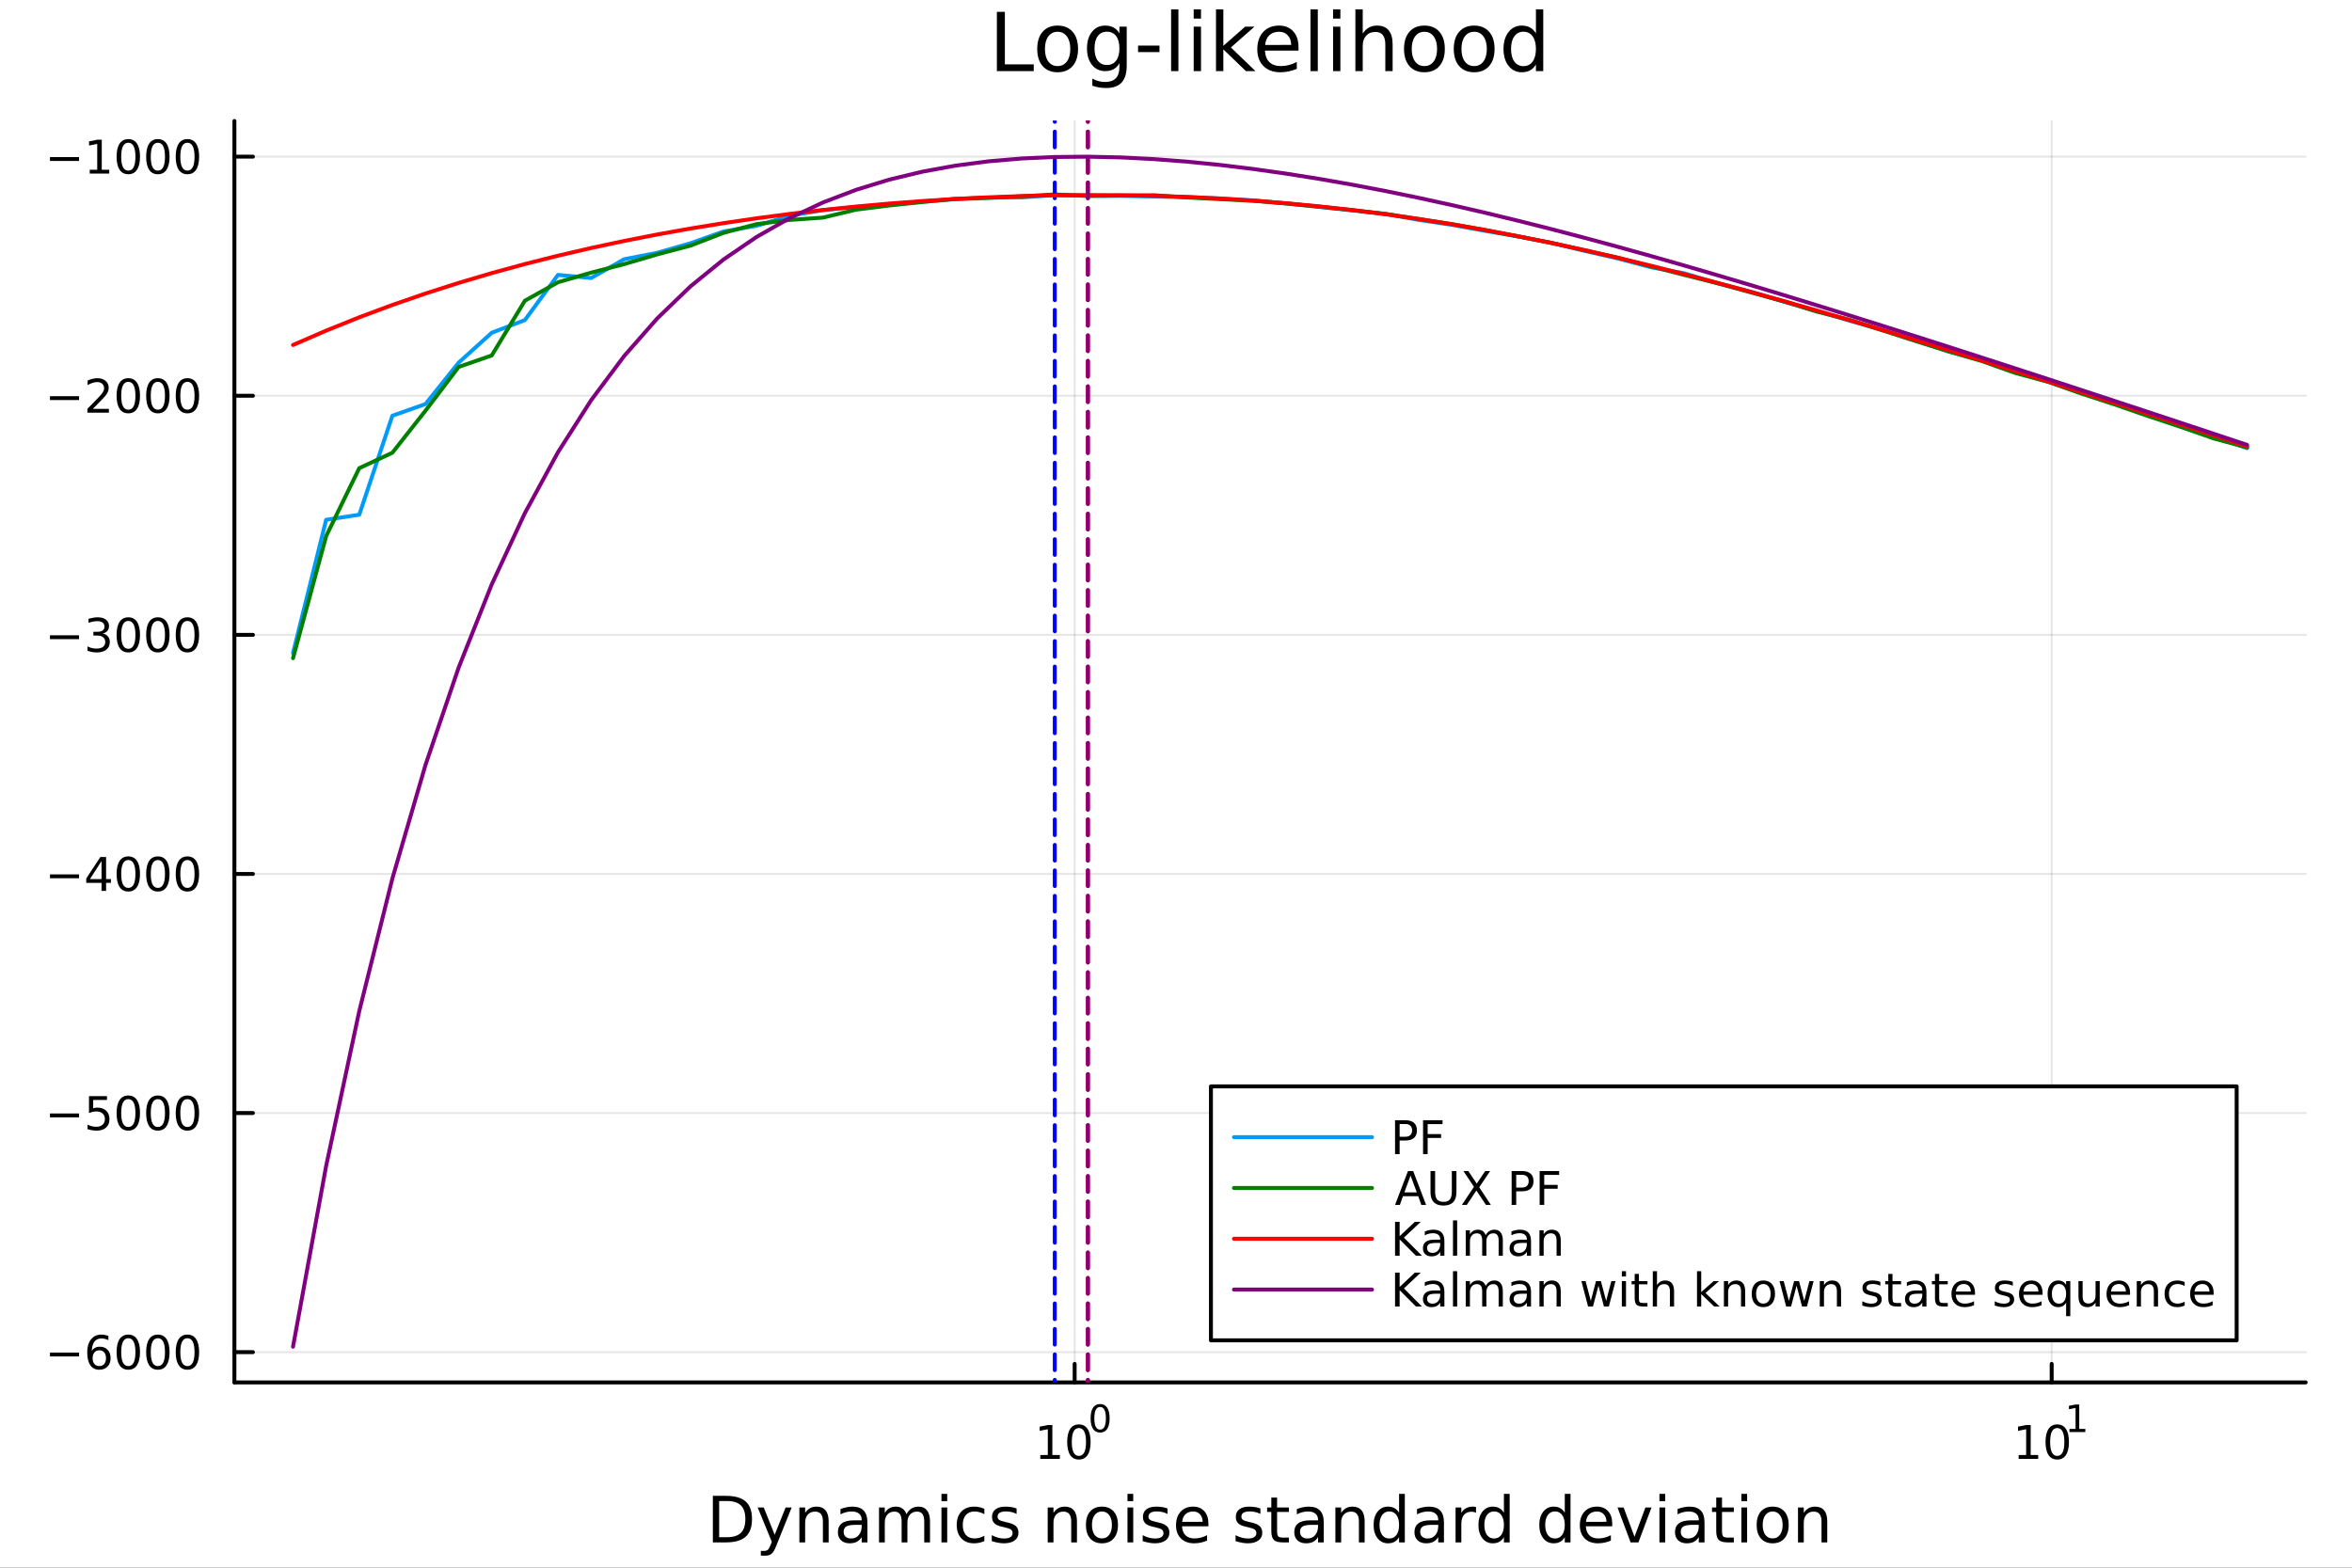 <?xml version="1.0" encoding="utf-8"?>
<svg xmlns="http://www.w3.org/2000/svg" xmlns:xlink="http://www.w3.org/1999/xlink" width="600" height="400" viewBox="0 0 2400 1600">
<rect x="0" y="0" width="2400" height="1600" fill="#333333" stroke="none"/>
<defs>
  <clipPath id="clip660">
    <rect x="0" y="0" width="2400" height="1600"/>
  </clipPath>
</defs>
<path clip-path="url(#clip660)" d="M0 1600 L2400 1600 L2400 0 L0 0  Z" fill="#ffffff" fill-rule="evenodd" fill-opacity="1"/>
<defs>
  <clipPath id="clip661">
    <rect x="480" y="0" width="1681" height="1600"/>
  </clipPath>
</defs>
<path clip-path="url(#clip660)" d="M239.19 1410.9 L2352.76 1410.9 L2352.76 123.472 L239.19 123.472  Z" fill="#ffffff" fill-rule="evenodd" fill-opacity="1"/>
<defs>
  <clipPath id="clip662">
    <rect x="239" y="123" width="2115" height="1288"/>
  </clipPath>
</defs>
<polyline clip-path="url(#clip662)" style="stroke:#000000; stroke-linecap:round; stroke-linejoin:round; stroke-width:2; stroke-opacity:0.1; fill:none" points="1096.58,1410.9 1096.58,123.472 "/>
<polyline clip-path="url(#clip662)" style="stroke:#000000; stroke-linecap:round; stroke-linejoin:round; stroke-width:2; stroke-opacity:0.1; fill:none" points="2093.55,1410.9 2093.55,123.472 "/>
<polyline clip-path="url(#clip662)" style="stroke:#000000; stroke-linecap:round; stroke-linejoin:round; stroke-width:2; stroke-opacity:0.1; fill:none" points="239.19,1380.01 2352.76,1380.01 "/>
<polyline clip-path="url(#clip662)" style="stroke:#000000; stroke-linecap:round; stroke-linejoin:round; stroke-width:2; stroke-opacity:0.1; fill:none" points="239.19,1135.98 2352.76,1135.98 "/>
<polyline clip-path="url(#clip662)" style="stroke:#000000; stroke-linecap:round; stroke-linejoin:round; stroke-width:2; stroke-opacity:0.1; fill:none" points="239.19,891.957 2352.76,891.957 "/>
<polyline clip-path="url(#clip662)" style="stroke:#000000; stroke-linecap:round; stroke-linejoin:round; stroke-width:2; stroke-opacity:0.1; fill:none" points="239.19,647.933 2352.76,647.933 "/>
<polyline clip-path="url(#clip662)" style="stroke:#000000; stroke-linecap:round; stroke-linejoin:round; stroke-width:2; stroke-opacity:0.1; fill:none" points="239.19,403.909 2352.76,403.909 "/>
<polyline clip-path="url(#clip662)" style="stroke:#000000; stroke-linecap:round; stroke-linejoin:round; stroke-width:2; stroke-opacity:0.1; fill:none" points="239.19,159.884 2352.76,159.884 "/>
<polyline clip-path="url(#clip660)" style="stroke:#000000; stroke-linecap:round; stroke-linejoin:round; stroke-width:4; stroke-opacity:1; fill:none" points="239.19,1410.9 2352.76,1410.9 "/>
<polyline clip-path="url(#clip660)" style="stroke:#000000; stroke-linecap:round; stroke-linejoin:round; stroke-width:4; stroke-opacity:1; fill:none" points="1096.58,1410.9 1096.58,1392 "/>
<polyline clip-path="url(#clip660)" style="stroke:#000000; stroke-linecap:round; stroke-linejoin:round; stroke-width:4; stroke-opacity:1; fill:none" points="2093.55,1410.9 2093.55,1392 "/>
<path clip-path="url(#clip660)" d="M1061.56 1485.02 L1069.2 1485.02 L1069.2 1458.66 L1060.89 1460.32 L1060.89 1456.06 L1069.16 1454.4 L1073.83 1454.4 L1073.83 1485.02 L1081.47 1485.02 L1081.47 1488.96 L1061.56 1488.96 L1061.56 1485.02 Z" fill="#000000" fill-rule="nonzero" fill-opacity="1" /><path clip-path="url(#clip660)" d="M1100.91 1457.48 Q1097.3 1457.48 1095.47 1461.04 Q1093.67 1464.58 1093.67 1471.71 Q1093.67 1478.82 1095.47 1482.38 Q1097.3 1485.92 1100.91 1485.92 Q1104.55 1485.92 1106.35 1482.38 Q1108.18 1478.82 1108.18 1471.71 Q1108.18 1464.58 1106.35 1461.04 Q1104.55 1457.48 1100.91 1457.48 M1100.91 1453.77 Q1106.72 1453.77 1109.78 1458.38 Q1112.86 1462.96 1112.86 1471.71 Q1112.86 1480.44 1109.78 1485.04 Q1106.72 1489.63 1100.91 1489.63 Q1095.1 1489.63 1092.03 1485.04 Q1088.97 1480.44 1088.97 1471.71 Q1088.97 1462.96 1092.03 1458.38 Q1095.1 1453.77 1100.91 1453.77 Z" fill="#000000" fill-rule="nonzero" fill-opacity="1" /><path clip-path="url(#clip660)" d="M1122.56 1435.97 Q1119.63 1435.97 1118.14 1438.86 Q1116.68 1441.74 1116.68 1447.53 Q1116.68 1453.31 1118.14 1456.2 Q1119.63 1459.08 1122.56 1459.08 Q1125.52 1459.08 1126.98 1456.2 Q1128.47 1453.31 1128.47 1447.53 Q1128.47 1441.74 1126.98 1438.86 Q1125.52 1435.97 1122.56 1435.97 M1122.56 1432.96 Q1127.28 1432.96 1129.77 1436.7 Q1132.27 1440.43 1132.27 1447.53 Q1132.27 1454.62 1129.77 1458.37 Q1127.28 1462.09 1122.56 1462.09 Q1117.84 1462.09 1115.34 1458.37 Q1112.86 1454.62 1112.86 1447.53 Q1112.86 1440.43 1115.34 1436.7 Q1117.84 1432.96 1122.56 1432.96 Z" fill="#000000" fill-rule="nonzero" fill-opacity="1" /><path clip-path="url(#clip660)" d="M2059.87 1485.02 L2067.51 1485.02 L2067.51 1458.66 L2059.2 1460.32 L2059.2 1456.06 L2067.47 1454.4 L2072.14 1454.4 L2072.14 1485.02 L2079.78 1485.02 L2079.78 1488.96 L2059.87 1488.96 L2059.87 1485.02 Z" fill="#000000" fill-rule="nonzero" fill-opacity="1" /><path clip-path="url(#clip660)" d="M2099.22 1457.48 Q2095.61 1457.48 2093.78 1461.04 Q2091.98 1464.58 2091.98 1471.71 Q2091.98 1478.82 2093.78 1482.38 Q2095.61 1485.92 2099.22 1485.92 Q2102.86 1485.92 2104.66 1482.38 Q2106.49 1478.82 2106.49 1471.71 Q2106.49 1464.58 2104.66 1461.04 Q2102.86 1457.48 2099.22 1457.48 M2099.22 1453.77 Q2105.03 1453.77 2108.09 1458.38 Q2111.17 1462.96 2111.17 1471.71 Q2111.17 1480.44 2108.09 1485.04 Q2105.03 1489.63 2099.22 1489.63 Q2093.41 1489.63 2090.34 1485.04 Q2087.28 1480.44 2087.28 1471.71 Q2087.28 1462.96 2090.34 1458.38 Q2093.41 1453.77 2099.22 1453.77 Z" fill="#000000" fill-rule="nonzero" fill-opacity="1" /><path clip-path="url(#clip660)" d="M2111.71 1458.35 L2117.92 1458.35 L2117.92 1436.93 L2111.17 1438.28 L2111.17 1434.82 L2117.88 1433.47 L2121.68 1433.47 L2121.68 1458.35 L2127.89 1458.35 L2127.89 1461.55 L2111.71 1461.55 L2111.71 1458.35 Z" fill="#000000" fill-rule="nonzero" fill-opacity="1" /><path clip-path="url(#clip660)" d="M733.834 1531.95 L733.834 1568.9 L741.6 1568.9 Q751.435 1568.9 755.986 1564.45 Q760.569 1559.99 760.569 1550.38 Q760.569 1540.83 755.986 1536.4 Q751.435 1531.95 741.6 1531.95 L733.834 1531.95 M727.404 1526.67 L740.613 1526.67 Q754.427 1526.67 760.888 1532.43 Q767.349 1538.16 767.349 1550.38 Q767.349 1562.66 760.856 1568.42 Q754.363 1574.19 740.613 1574.19 L727.404 1574.19 L727.404 1526.67 Z" fill="#000000" fill-rule="nonzero" fill-opacity="1" /><path clip-path="url(#clip660)" d="M792.175 1577.5 Q789.693 1583.86 787.337 1585.8 Q784.982 1587.74 781.035 1587.74 L776.356 1587.74 L776.356 1582.84 L779.794 1582.84 Q782.213 1582.84 783.55 1581.7 Q784.886 1580.55 786.51 1576.29 L787.56 1573.61 L773.142 1538.54 L779.348 1538.54 L790.488 1566.42 L801.628 1538.54 L807.835 1538.54 L792.175 1577.5 Z" fill="#000000" fill-rule="nonzero" fill-opacity="1" /><path clip-path="url(#clip660)" d="M845.552 1552.67 L845.552 1574.19 L839.695 1574.19 L839.695 1552.86 Q839.695 1547.8 837.722 1545.29 Q835.748 1542.77 831.802 1542.77 Q827.059 1542.77 824.322 1545.79 Q821.585 1548.82 821.585 1554.04 L821.585 1574.19 L815.696 1574.19 L815.696 1538.54 L821.585 1538.54 L821.585 1544.08 Q823.685 1540.86 826.518 1539.27 Q829.383 1537.68 833.107 1537.68 Q839.25 1537.68 842.401 1541.5 Q845.552 1545.29 845.552 1552.67 Z" fill="#000000" fill-rule="nonzero" fill-opacity="1" /><path clip-path="url(#clip660)" d="M873.433 1556.27 Q866.336 1556.27 863.598 1557.89 Q860.861 1559.51 860.861 1563.43 Q860.861 1566.55 862.898 1568.39 Q864.967 1570.21 868.5 1570.21 Q873.37 1570.21 876.298 1566.77 Q879.258 1563.3 879.258 1557.57 L879.258 1556.27 L873.433 1556.27 M885.115 1553.85 L885.115 1574.19 L879.258 1574.19 L879.258 1568.77 Q877.253 1572.02 874.261 1573.58 Q871.269 1575.11 866.94 1575.11 Q861.466 1575.11 858.219 1572.05 Q855.005 1568.97 855.005 1563.81 Q855.005 1557.79 859.015 1554.74 Q863.057 1551.68 871.046 1551.68 L879.258 1551.68 L879.258 1551.11 Q879.258 1547.07 876.584 1544.87 Q873.943 1542.64 869.137 1542.64 Q866.081 1542.64 863.185 1543.38 Q860.288 1544.11 857.615 1545.57 L857.615 1540.16 Q860.829 1538.92 863.853 1538.31 Q866.877 1537.68 869.741 1537.68 Q877.476 1537.68 881.295 1541.69 Q885.115 1545.7 885.115 1553.85 Z" fill="#000000" fill-rule="nonzero" fill-opacity="1" /><path clip-path="url(#clip660)" d="M924.932 1545.38 Q927.128 1541.43 930.184 1539.56 Q933.239 1537.68 937.377 1537.68 Q942.947 1537.68 945.971 1541.59 Q948.994 1545.48 948.994 1552.67 L948.994 1574.19 L943.106 1574.19 L943.106 1552.86 Q943.106 1547.74 941.292 1545.25 Q939.478 1542.77 935.754 1542.77 Q931.202 1542.77 928.56 1545.79 Q925.919 1548.82 925.919 1554.04 L925.919 1574.19 L920.03 1574.19 L920.03 1552.86 Q920.03 1547.7 918.216 1545.25 Q916.402 1542.77 912.614 1542.77 Q908.127 1542.77 905.485 1545.83 Q902.843 1548.85 902.843 1554.04 L902.843 1574.19 L896.955 1574.19 L896.955 1538.54 L902.843 1538.54 L902.843 1544.08 Q904.848 1540.8 907.649 1539.24 Q910.45 1537.68 914.301 1537.68 Q918.184 1537.68 920.89 1539.65 Q923.627 1541.62 924.932 1545.38 Z" fill="#000000" fill-rule="nonzero" fill-opacity="1" /><path clip-path="url(#clip660)" d="M960.675 1538.54 L966.532 1538.54 L966.532 1574.19 L960.675 1574.19 L960.675 1538.54 M960.675 1524.66 L966.532 1524.66 L966.532 1532.08 L960.675 1532.08 L960.675 1524.66 Z" fill="#000000" fill-rule="nonzero" fill-opacity="1" /><path clip-path="url(#clip660)" d="M1004.44 1539.91 L1004.44 1545.38 Q1001.96 1544.01 999.443 1543.34 Q996.96 1542.64 994.414 1542.64 Q988.716 1542.64 985.565 1546.27 Q982.414 1549.87 982.414 1556.39 Q982.414 1562.92 985.565 1566.55 Q988.716 1570.14 994.414 1570.14 Q996.96 1570.14 999.443 1569.47 Q1001.96 1568.77 1004.44 1567.41 L1004.44 1572.82 Q1001.99 1573.96 999.347 1574.54 Q996.737 1575.11 993.777 1575.11 Q985.725 1575.11 980.982 1570.05 Q976.24 1564.99 976.24 1556.39 Q976.24 1547.67 981.014 1542.68 Q985.82 1537.68 994.159 1537.68 Q996.865 1537.68 999.443 1538.25 Q1002.02 1538.79 1004.44 1539.91 Z" fill="#000000" fill-rule="nonzero" fill-opacity="1" /><path clip-path="url(#clip660)" d="M1037.35 1539.59 L1037.35 1545.13 Q1034.87 1543.85 1032.19 1543.22 Q1029.52 1542.58 1026.66 1542.58 Q1022.3 1542.58 1020.1 1543.92 Q1017.93 1545.25 1017.93 1547.93 Q1017.93 1549.96 1019.49 1551.14 Q1021.05 1552.29 1025.76 1553.34 L1027.77 1553.78 Q1034.01 1555.12 1036.62 1557.57 Q1039.26 1559.99 1039.26 1564.35 Q1039.26 1569.32 1035.31 1572.21 Q1031.4 1575.11 1024.52 1575.11 Q1021.66 1575.11 1018.54 1574.54 Q1015.45 1573.99 1012.01 1572.88 L1012.01 1566.83 Q1015.26 1568.52 1018.41 1569.38 Q1021.56 1570.21 1024.65 1570.21 Q1028.79 1570.21 1031.02 1568.81 Q1033.24 1567.37 1033.24 1564.8 Q1033.24 1562.41 1031.62 1561.14 Q1030.03 1559.86 1024.59 1558.68 L1022.55 1558.21 Q1017.11 1557.06 1014.69 1554.71 Q1012.27 1552.32 1012.27 1548.18 Q1012.27 1543.15 1015.83 1540.42 Q1019.4 1537.68 1025.96 1537.68 Q1029.2 1537.68 1032.07 1538.16 Q1034.93 1538.63 1037.35 1539.59 Z" fill="#000000" fill-rule="nonzero" fill-opacity="1" /><path clip-path="url(#clip660)" d="M1098.94 1552.67 L1098.94 1574.19 L1093.08 1574.19 L1093.08 1552.86 Q1093.08 1547.8 1091.11 1545.29 Q1089.14 1542.77 1085.19 1542.77 Q1080.45 1542.77 1077.71 1545.79 Q1074.97 1548.82 1074.97 1554.04 L1074.97 1574.19 L1069.08 1574.19 L1069.08 1538.54 L1074.97 1538.54 L1074.97 1544.08 Q1077.07 1540.86 1079.91 1539.27 Q1082.77 1537.68 1086.49 1537.68 Q1092.64 1537.68 1095.79 1541.5 Q1098.94 1545.29 1098.94 1552.67 Z" fill="#000000" fill-rule="nonzero" fill-opacity="1" /><path clip-path="url(#clip660)" d="M1124.43 1542.64 Q1119.72 1542.64 1116.99 1546.34 Q1114.25 1550 1114.25 1556.39 Q1114.25 1562.79 1116.95 1566.48 Q1119.69 1570.14 1124.43 1570.14 Q1129.11 1570.14 1131.85 1566.45 Q1134.59 1562.76 1134.59 1556.39 Q1134.59 1550.06 1131.85 1546.37 Q1129.11 1542.64 1124.43 1542.64 M1124.43 1537.68 Q1132.07 1537.68 1136.43 1542.64 Q1140.79 1547.61 1140.79 1556.39 Q1140.79 1565.15 1136.43 1570.14 Q1132.07 1575.11 1124.43 1575.11 Q1116.76 1575.11 1112.4 1570.14 Q1108.07 1565.15 1108.07 1556.39 Q1108.07 1547.61 1112.4 1542.64 Q1116.76 1537.68 1124.43 1537.68 Z" fill="#000000" fill-rule="nonzero" fill-opacity="1" /><path clip-path="url(#clip660)" d="M1150.5 1538.54 L1156.36 1538.54 L1156.36 1574.19 L1150.5 1574.19 L1150.5 1538.54 M1150.5 1524.66 L1156.36 1524.66 L1156.36 1532.08 L1150.5 1532.08 L1150.5 1524.66 Z" fill="#000000" fill-rule="nonzero" fill-opacity="1" /><path clip-path="url(#clip660)" d="M1191.34 1539.59 L1191.34 1545.13 Q1188.85 1543.85 1186.18 1543.22 Q1183.51 1542.58 1180.64 1542.58 Q1176.28 1542.58 1174.09 1543.92 Q1171.92 1545.25 1171.92 1547.93 Q1171.92 1549.96 1173.48 1551.14 Q1175.04 1552.29 1179.75 1553.34 L1181.76 1553.78 Q1187.99 1555.12 1190.6 1557.57 Q1193.25 1559.99 1193.25 1564.35 Q1193.25 1569.32 1189.3 1572.21 Q1185.38 1575.11 1178.51 1575.11 Q1175.65 1575.11 1172.53 1574.54 Q1169.44 1573.99 1166 1572.88 L1166 1566.83 Q1169.25 1568.52 1172.4 1569.38 Q1175.55 1570.21 1178.64 1570.21 Q1182.77 1570.21 1185 1568.81 Q1187.23 1567.37 1187.23 1564.8 Q1187.23 1562.41 1185.61 1561.14 Q1184.02 1559.86 1178.57 1558.68 L1176.54 1558.21 Q1171.09 1557.06 1168.67 1554.71 Q1166.26 1552.32 1166.26 1548.18 Q1166.26 1543.15 1169.82 1540.42 Q1173.39 1537.68 1179.94 1537.68 Q1183.19 1537.68 1186.05 1538.16 Q1188.92 1538.63 1191.34 1539.59 Z" fill="#000000" fill-rule="nonzero" fill-opacity="1" /><path clip-path="url(#clip660)" d="M1233.06 1554.9 L1233.06 1557.76 L1206.14 1557.76 Q1206.52 1563.81 1209.77 1566.99 Q1213.04 1570.14 1218.87 1570.14 Q1222.24 1570.14 1225.39 1569.32 Q1228.58 1568.49 1231.7 1566.83 L1231.7 1572.37 Q1228.54 1573.71 1225.23 1574.41 Q1221.92 1575.11 1218.52 1575.11 Q1209.99 1575.11 1204.99 1570.14 Q1200.03 1565.18 1200.03 1556.71 Q1200.03 1547.96 1204.74 1542.83 Q1209.48 1537.68 1217.5 1537.68 Q1224.69 1537.68 1228.86 1542.33 Q1233.06 1546.94 1233.06 1554.9 M1227.21 1553.18 Q1227.14 1548.37 1224.5 1545.51 Q1221.89 1542.64 1217.56 1542.64 Q1212.66 1542.64 1209.7 1545.41 Q1206.77 1548.18 1206.33 1553.21 L1227.21 1553.18 Z" fill="#000000" fill-rule="nonzero" fill-opacity="1" /><path clip-path="url(#clip660)" d="M1286.12 1539.59 L1286.12 1545.13 Q1283.64 1543.85 1280.97 1543.22 Q1278.29 1542.58 1275.43 1542.58 Q1271.07 1542.58 1268.87 1543.92 Q1266.71 1545.25 1266.71 1547.93 Q1266.71 1549.96 1268.27 1551.14 Q1269.83 1552.29 1274.54 1553.34 L1276.54 1553.78 Q1282.78 1555.12 1285.39 1557.57 Q1288.03 1559.99 1288.03 1564.35 Q1288.03 1569.32 1284.09 1572.21 Q1280.17 1575.11 1273.3 1575.11 Q1270.43 1575.11 1267.31 1574.54 Q1264.22 1573.99 1260.79 1572.88 L1260.79 1566.83 Q1264.03 1568.52 1267.18 1569.38 Q1270.34 1570.21 1273.42 1570.21 Q1277.56 1570.21 1279.79 1568.81 Q1282.02 1567.37 1282.02 1564.8 Q1282.02 1562.41 1280.39 1561.14 Q1278.8 1559.86 1273.36 1558.68 L1271.32 1558.21 Q1265.88 1557.06 1263.46 1554.71 Q1261.04 1552.32 1261.04 1548.18 Q1261.04 1543.15 1264.61 1540.42 Q1268.17 1537.68 1274.73 1537.68 Q1277.97 1537.68 1280.84 1538.16 Q1283.7 1538.63 1286.12 1539.59 Z" fill="#000000" fill-rule="nonzero" fill-opacity="1" /><path clip-path="url(#clip660)" d="M1303.15 1528.42 L1303.15 1538.54 L1315.21 1538.54 L1315.21 1543.09 L1303.15 1543.09 L1303.15 1562.44 Q1303.15 1566.8 1304.33 1568.04 Q1305.54 1569.28 1309.2 1569.28 L1315.21 1569.28 L1315.21 1574.19 L1309.2 1574.19 Q1302.42 1574.19 1299.84 1571.67 Q1297.26 1569.12 1297.26 1562.44 L1297.26 1543.09 L1292.97 1543.09 L1292.97 1538.54 L1297.26 1538.54 L1297.26 1528.42 L1303.15 1528.42 Z" fill="#000000" fill-rule="nonzero" fill-opacity="1" /><path clip-path="url(#clip660)" d="M1339.12 1556.27 Q1332.02 1556.27 1329.28 1557.89 Q1326.54 1559.51 1326.54 1563.43 Q1326.54 1566.55 1328.58 1568.39 Q1330.65 1570.21 1334.18 1570.21 Q1339.05 1570.21 1341.98 1566.77 Q1344.94 1563.3 1344.94 1557.57 L1344.94 1556.27 L1339.12 1556.27 M1350.8 1553.85 L1350.8 1574.19 L1344.94 1574.19 L1344.94 1568.77 Q1342.94 1572.02 1339.94 1573.58 Q1336.95 1575.11 1332.62 1575.11 Q1327.15 1575.11 1323.9 1572.05 Q1320.69 1568.97 1320.69 1563.81 Q1320.69 1557.79 1324.7 1554.74 Q1328.74 1551.68 1336.73 1551.68 L1344.94 1551.68 L1344.94 1551.11 Q1344.94 1547.07 1342.27 1544.87 Q1339.63 1542.64 1334.82 1542.64 Q1331.76 1542.64 1328.87 1543.38 Q1325.97 1544.11 1323.3 1545.57 L1323.3 1540.16 Q1326.51 1538.92 1329.54 1538.31 Q1332.56 1537.68 1335.42 1537.68 Q1343.16 1537.68 1346.98 1541.69 Q1350.8 1545.7 1350.8 1553.85 Z" fill="#000000" fill-rule="nonzero" fill-opacity="1" /><path clip-path="url(#clip660)" d="M1392.49 1552.67 L1392.49 1574.19 L1386.64 1574.19 L1386.64 1552.86 Q1386.64 1547.8 1384.66 1545.29 Q1382.69 1542.77 1378.74 1542.77 Q1374 1542.77 1371.26 1545.79 Q1368.53 1548.82 1368.53 1554.04 L1368.53 1574.19 L1362.64 1574.19 L1362.64 1538.54 L1368.53 1538.54 L1368.53 1544.08 Q1370.63 1540.86 1373.46 1539.27 Q1376.32 1537.68 1380.05 1537.68 Q1386.19 1537.68 1389.34 1541.5 Q1392.49 1545.29 1392.49 1552.67 Z" fill="#000000" fill-rule="nonzero" fill-opacity="1" /><path clip-path="url(#clip660)" d="M1427.63 1543.95 L1427.63 1524.66 L1433.49 1524.66 L1433.49 1574.19 L1427.63 1574.19 L1427.63 1568.84 Q1425.79 1572.02 1422.95 1573.58 Q1420.15 1575.11 1416.21 1575.11 Q1409.74 1575.11 1405.67 1569.95 Q1401.63 1564.8 1401.63 1556.39 Q1401.63 1547.99 1405.67 1542.83 Q1409.74 1537.68 1416.21 1537.68 Q1420.15 1537.68 1422.95 1539.24 Q1425.79 1540.77 1427.63 1543.95 M1407.68 1556.39 Q1407.68 1562.85 1410.32 1566.55 Q1412.99 1570.21 1417.64 1570.21 Q1422.28 1570.21 1424.96 1566.55 Q1427.63 1562.85 1427.63 1556.39 Q1427.63 1549.93 1424.96 1546.27 Q1422.28 1542.58 1417.64 1542.58 Q1412.99 1542.58 1410.32 1546.27 Q1407.68 1549.93 1407.68 1556.39 Z" fill="#000000" fill-rule="nonzero" fill-opacity="1" /><path clip-path="url(#clip660)" d="M1461.75 1556.27 Q1454.65 1556.27 1451.92 1557.89 Q1449.18 1559.51 1449.18 1563.43 Q1449.18 1566.55 1451.22 1568.39 Q1453.29 1570.21 1456.82 1570.21 Q1461.69 1570.21 1464.62 1566.77 Q1467.58 1563.3 1467.58 1557.57 L1467.58 1556.27 L1461.75 1556.27 M1473.43 1553.85 L1473.43 1574.19 L1467.58 1574.19 L1467.58 1568.77 Q1465.57 1572.02 1462.58 1573.58 Q1459.59 1575.11 1455.26 1575.11 Q1449.78 1575.11 1446.54 1572.05 Q1443.32 1568.97 1443.32 1563.81 Q1443.32 1557.79 1447.33 1554.74 Q1451.38 1551.68 1459.36 1551.68 L1467.58 1551.68 L1467.58 1551.11 Q1467.58 1547.07 1464.9 1544.87 Q1462.26 1542.64 1457.46 1542.64 Q1454.4 1542.64 1451.5 1543.38 Q1448.61 1544.11 1445.93 1545.57 L1445.93 1540.16 Q1449.15 1538.92 1452.17 1538.31 Q1455.2 1537.68 1458.06 1537.68 Q1465.79 1537.68 1469.61 1541.69 Q1473.43 1545.7 1473.43 1553.85 Z" fill="#000000" fill-rule="nonzero" fill-opacity="1" /><path clip-path="url(#clip660)" d="M1506.15 1544.01 Q1505.17 1543.44 1503.99 1543.18 Q1502.84 1542.9 1501.44 1542.9 Q1496.48 1542.9 1493.8 1546.14 Q1491.16 1549.36 1491.16 1555.41 L1491.16 1574.19 L1485.27 1574.19 L1485.27 1538.54 L1491.16 1538.54 L1491.16 1544.08 Q1493.01 1540.83 1495.97 1539.27 Q1498.93 1537.68 1503.16 1537.68 Q1503.77 1537.68 1504.5 1537.77 Q1505.23 1537.84 1506.12 1538 L1506.15 1544.01 Z" fill="#000000" fill-rule="nonzero" fill-opacity="1" /><path clip-path="url(#clip660)" d="M1534.61 1543.95 L1534.61 1524.66 L1540.46 1524.66 L1540.46 1574.19 L1534.61 1574.19 L1534.61 1568.84 Q1532.76 1572.02 1529.93 1573.58 Q1527.13 1575.11 1523.18 1575.11 Q1516.72 1575.11 1512.65 1569.95 Q1508.6 1564.8 1508.6 1556.39 Q1508.6 1547.99 1512.65 1542.83 Q1516.72 1537.68 1523.18 1537.68 Q1527.13 1537.68 1529.93 1539.24 Q1532.76 1540.77 1534.61 1543.95 M1514.65 1556.39 Q1514.65 1562.85 1517.29 1566.55 Q1519.97 1570.21 1524.61 1570.21 Q1529.26 1570.21 1531.93 1566.55 Q1534.61 1562.85 1534.61 1556.39 Q1534.61 1549.93 1531.93 1546.27 Q1529.26 1542.58 1524.61 1542.58 Q1519.97 1542.58 1517.29 1546.27 Q1514.65 1549.93 1514.65 1556.39 Z" fill="#000000" fill-rule="nonzero" fill-opacity="1" /><path clip-path="url(#clip660)" d="M1596.71 1543.95 L1596.71 1524.66 L1602.56 1524.66 L1602.56 1574.19 L1596.71 1574.19 L1596.71 1568.84 Q1594.86 1572.02 1592.03 1573.58 Q1589.23 1575.11 1585.28 1575.11 Q1578.82 1575.11 1574.74 1569.95 Q1570.7 1564.8 1570.7 1556.39 Q1570.7 1547.99 1574.74 1542.83 Q1578.82 1537.68 1585.28 1537.68 Q1589.23 1537.68 1592.03 1539.24 Q1594.86 1540.77 1596.71 1543.95 M1576.75 1556.39 Q1576.75 1562.85 1579.39 1566.55 Q1582.06 1570.21 1586.71 1570.21 Q1591.36 1570.21 1594.03 1566.55 Q1596.71 1562.85 1596.71 1556.39 Q1596.71 1549.93 1594.03 1546.27 Q1591.36 1542.58 1586.71 1542.58 Q1582.06 1542.58 1579.39 1546.27 Q1576.75 1549.93 1576.75 1556.39 Z" fill="#000000" fill-rule="nonzero" fill-opacity="1" /><path clip-path="url(#clip660)" d="M1645.12 1554.9 L1645.12 1557.76 L1618.19 1557.76 Q1618.57 1563.81 1621.82 1566.99 Q1625.1 1570.14 1630.92 1570.14 Q1634.29 1570.14 1637.45 1569.32 Q1640.63 1568.49 1643.75 1566.83 L1643.75 1572.37 Q1640.6 1573.71 1637.29 1574.41 Q1633.98 1575.11 1630.57 1575.11 Q1622.04 1575.11 1617.04 1570.14 Q1612.08 1565.18 1612.08 1556.71 Q1612.08 1547.96 1616.79 1542.83 Q1621.53 1537.68 1629.55 1537.68 Q1636.75 1537.68 1640.91 1542.33 Q1645.12 1546.94 1645.12 1554.9 M1639.26 1553.18 Q1639.2 1548.37 1636.55 1545.51 Q1633.94 1542.64 1629.62 1542.64 Q1624.71 1542.64 1621.75 1545.41 Q1618.83 1548.18 1618.38 1553.21 L1639.26 1553.18 Z" fill="#000000" fill-rule="nonzero" fill-opacity="1" /><path clip-path="url(#clip660)" d="M1650.53 1538.54 L1656.73 1538.54 L1667.87 1568.46 L1679.01 1538.54 L1685.22 1538.54 L1671.85 1574.19 L1663.9 1574.19 L1650.53 1538.54 Z" fill="#000000" fill-rule="nonzero" fill-opacity="1" /><path clip-path="url(#clip660)" d="M1693.3 1538.54 L1699.16 1538.54 L1699.16 1574.19 L1693.3 1574.19 L1693.3 1538.54 M1693.3 1524.66 L1699.16 1524.66 L1699.16 1532.08 L1693.3 1532.08 L1693.3 1524.66 Z" fill="#000000" fill-rule="nonzero" fill-opacity="1" /><path clip-path="url(#clip660)" d="M1727.62 1556.27 Q1720.52 1556.27 1717.78 1557.89 Q1715.04 1559.51 1715.04 1563.43 Q1715.04 1566.55 1717.08 1568.39 Q1719.15 1570.21 1722.68 1570.21 Q1727.55 1570.21 1730.48 1566.77 Q1733.44 1563.3 1733.44 1557.57 L1733.44 1556.27 L1727.62 1556.27 M1739.3 1553.85 L1739.3 1574.19 L1733.44 1574.19 L1733.44 1568.77 Q1731.44 1572.02 1728.44 1573.58 Q1725.45 1575.11 1721.12 1575.11 Q1715.65 1575.11 1712.4 1572.05 Q1709.19 1568.97 1709.19 1563.81 Q1709.19 1557.79 1713.2 1554.74 Q1717.24 1551.68 1725.23 1551.68 L1733.44 1551.68 L1733.44 1551.11 Q1733.44 1547.07 1730.77 1544.87 Q1728.13 1542.64 1723.32 1542.64 Q1720.26 1542.64 1717.37 1543.38 Q1714.47 1544.11 1711.8 1545.57 L1711.8 1540.16 Q1715.01 1538.92 1718.04 1538.31 Q1721.06 1537.68 1723.92 1537.68 Q1731.66 1537.68 1735.48 1541.69 Q1739.3 1545.7 1739.3 1553.85 Z" fill="#000000" fill-rule="nonzero" fill-opacity="1" /><path clip-path="url(#clip660)" d="M1757.15 1528.42 L1757.15 1538.54 L1769.22 1538.54 L1769.22 1543.09 L1757.15 1543.09 L1757.15 1562.44 Q1757.15 1566.8 1758.33 1568.04 Q1759.54 1569.28 1763.2 1569.28 L1769.22 1569.28 L1769.22 1574.19 L1763.2 1574.19 Q1756.42 1574.19 1753.84 1571.67 Q1751.26 1569.12 1751.26 1562.44 L1751.26 1543.09 L1746.97 1543.09 L1746.97 1538.54 L1751.26 1538.54 L1751.26 1528.42 L1757.15 1528.42 Z" fill="#000000" fill-rule="nonzero" fill-opacity="1" /><path clip-path="url(#clip660)" d="M1776.92 1538.54 L1782.77 1538.54 L1782.77 1574.19 L1776.92 1574.19 L1776.92 1538.54 M1776.92 1524.66 L1782.77 1524.66 L1782.77 1532.08 L1776.92 1532.08 L1776.92 1524.66 Z" fill="#000000" fill-rule="nonzero" fill-opacity="1" /><path clip-path="url(#clip660)" d="M1808.84 1542.64 Q1804.13 1542.64 1801.39 1546.34 Q1798.66 1550 1798.66 1556.39 Q1798.66 1562.79 1801.36 1566.48 Q1804.1 1570.14 1808.84 1570.14 Q1813.52 1570.14 1816.26 1566.45 Q1819 1562.76 1819 1556.39 Q1819 1550.06 1816.26 1546.37 Q1813.52 1542.64 1808.84 1542.64 M1808.84 1537.68 Q1816.48 1537.68 1820.84 1542.64 Q1825.2 1547.61 1825.2 1556.39 Q1825.2 1565.15 1820.84 1570.14 Q1816.48 1575.11 1808.84 1575.11 Q1801.17 1575.11 1796.81 1570.14 Q1792.48 1565.15 1792.48 1556.39 Q1792.48 1547.61 1796.81 1542.64 Q1801.17 1537.68 1808.84 1537.68 Z" fill="#000000" fill-rule="nonzero" fill-opacity="1" /><path clip-path="url(#clip660)" d="M1864.54 1552.67 L1864.54 1574.19 L1858.69 1574.19 L1858.69 1552.86 Q1858.69 1547.8 1856.71 1545.29 Q1854.74 1542.77 1850.79 1542.77 Q1846.05 1542.77 1843.31 1545.79 Q1840.58 1548.82 1840.58 1554.04 L1840.58 1574.19 L1834.69 1574.19 L1834.69 1538.54 L1840.58 1538.54 L1840.58 1544.08 Q1842.68 1540.86 1845.51 1539.27 Q1848.37 1537.68 1852.1 1537.68 Q1858.24 1537.68 1861.39 1541.5 Q1864.54 1545.29 1864.54 1552.67 Z" fill="#000000" fill-rule="nonzero" fill-opacity="1" /><polyline clip-path="url(#clip660)" style="stroke:#000000; stroke-linecap:round; stroke-linejoin:round; stroke-width:4; stroke-opacity:1; fill:none" points="239.19,1410.9 239.19,123.472 "/>
<polyline clip-path="url(#clip660)" style="stroke:#000000; stroke-linecap:round; stroke-linejoin:round; stroke-width:4; stroke-opacity:1; fill:none" points="239.19,1380.01 258.088,1380.01 "/>
<polyline clip-path="url(#clip660)" style="stroke:#000000; stroke-linecap:round; stroke-linejoin:round; stroke-width:4; stroke-opacity:1; fill:none" points="239.19,1135.98 258.088,1135.98 "/>
<polyline clip-path="url(#clip660)" style="stroke:#000000; stroke-linecap:round; stroke-linejoin:round; stroke-width:4; stroke-opacity:1; fill:none" points="239.19,891.957 258.088,891.957 "/>
<polyline clip-path="url(#clip660)" style="stroke:#000000; stroke-linecap:round; stroke-linejoin:round; stroke-width:4; stroke-opacity:1; fill:none" points="239.19,647.933 258.088,647.933 "/>
<polyline clip-path="url(#clip660)" style="stroke:#000000; stroke-linecap:round; stroke-linejoin:round; stroke-width:4; stroke-opacity:1; fill:none" points="239.19,403.909 258.088,403.909 "/>
<polyline clip-path="url(#clip660)" style="stroke:#000000; stroke-linecap:round; stroke-linejoin:round; stroke-width:4; stroke-opacity:1; fill:none" points="239.19,159.884 258.088,159.884 "/>
<path clip-path="url(#clip660)" d="M50.992 1380.46 L80.668 1380.46 L80.668 1384.39 L50.992 1384.39 L50.992 1380.46 Z" fill="#000000" fill-rule="nonzero" fill-opacity="1" /><path clip-path="url(#clip660)" d="M101.339 1378.14 Q98.191 1378.14 96.339 1380.29 Q94.51 1382.45 94.51 1386.2 Q94.51 1389.92 96.339 1392.1 Q98.191 1394.25 101.339 1394.25 Q104.487 1394.25 106.316 1392.1 Q108.168 1389.92 108.168 1386.2 Q108.168 1382.45 106.316 1380.29 Q104.487 1378.14 101.339 1378.14 M110.621 1363.49 L110.621 1367.75 Q108.862 1366.91 107.057 1366.48 Q105.274 1366.04 103.515 1366.04 Q98.885 1366.04 96.432 1369.16 Q94.001 1372.29 93.654 1378.6 Q95.02 1376.59 97.08 1375.53 Q99.14 1374.44 101.617 1374.44 Q106.825 1374.44 109.834 1377.61 Q112.867 1380.76 112.867 1386.2 Q112.867 1391.52 109.719 1394.74 Q106.571 1397.96 101.339 1397.96 Q95.344 1397.96 92.172 1393.37 Q89.001 1388.77 89.001 1380.04 Q89.001 1371.85 92.89 1366.98 Q96.779 1362.1 103.33 1362.1 Q105.089 1362.1 106.871 1362.45 Q108.677 1362.79 110.621 1363.49 Z" fill="#000000" fill-rule="nonzero" fill-opacity="1" /><path clip-path="url(#clip660)" d="M130.922 1365.8 Q127.311 1365.8 125.482 1369.37 Q123.677 1372.91 123.677 1380.04 Q123.677 1387.15 125.482 1390.71 Q127.311 1394.25 130.922 1394.25 Q134.556 1394.25 136.362 1390.71 Q138.191 1387.15 138.191 1380.04 Q138.191 1372.91 136.362 1369.37 Q134.556 1365.8 130.922 1365.8 M130.922 1362.1 Q136.732 1362.1 139.788 1366.71 Q142.867 1371.29 142.867 1380.04 Q142.867 1388.77 139.788 1393.37 Q136.732 1397.96 130.922 1397.96 Q125.112 1397.96 122.033 1393.37 Q118.978 1388.77 118.978 1380.04 Q118.978 1371.29 122.033 1366.71 Q125.112 1362.1 130.922 1362.1 Z" fill="#000000" fill-rule="nonzero" fill-opacity="1" /><path clip-path="url(#clip660)" d="M161.084 1365.8 Q157.473 1365.8 155.644 1369.37 Q153.839 1372.91 153.839 1380.04 Q153.839 1387.15 155.644 1390.71 Q157.473 1394.25 161.084 1394.25 Q164.718 1394.25 166.524 1390.71 Q168.353 1387.15 168.353 1380.04 Q168.353 1372.91 166.524 1369.37 Q164.718 1365.8 161.084 1365.8 M161.084 1362.1 Q166.894 1362.1 169.95 1366.71 Q173.029 1371.29 173.029 1380.04 Q173.029 1388.77 169.95 1393.37 Q166.894 1397.96 161.084 1397.96 Q155.274 1397.96 152.195 1393.37 Q149.14 1388.77 149.14 1380.04 Q149.14 1371.29 152.195 1366.71 Q155.274 1362.1 161.084 1362.1 Z" fill="#000000" fill-rule="nonzero" fill-opacity="1" /><path clip-path="url(#clip660)" d="M191.246 1365.8 Q187.635 1365.8 185.806 1369.37 Q184.001 1372.91 184.001 1380.04 Q184.001 1387.15 185.806 1390.71 Q187.635 1394.25 191.246 1394.25 Q194.88 1394.25 196.686 1390.71 Q198.514 1387.15 198.514 1380.04 Q198.514 1372.91 196.686 1369.37 Q194.88 1365.8 191.246 1365.8 M191.246 1362.1 Q197.056 1362.1 200.112 1366.71 Q203.19 1371.29 203.19 1380.04 Q203.19 1388.77 200.112 1393.37 Q197.056 1397.96 191.246 1397.96 Q185.436 1397.96 182.357 1393.37 Q179.302 1388.77 179.302 1380.04 Q179.302 1371.29 182.357 1366.71 Q185.436 1362.1 191.246 1362.1 Z" fill="#000000" fill-rule="nonzero" fill-opacity="1" /><path clip-path="url(#clip660)" d="M50.992 1136.43 L80.668 1136.43 L80.668 1140.37 L50.992 1140.37 L50.992 1136.43 Z" fill="#000000" fill-rule="nonzero" fill-opacity="1" /><path clip-path="url(#clip660)" d="M90.807 1118.7 L109.163 1118.7 L109.163 1122.64 L95.089 1122.64 L95.089 1131.11 Q96.108 1130.76 97.126 1130.6 Q98.145 1130.41 99.163 1130.41 Q104.95 1130.41 108.33 1133.59 Q111.709 1136.76 111.709 1142.17 Q111.709 1147.75 108.237 1150.85 Q104.765 1153.93 98.446 1153.93 Q96.27 1153.93 94.001 1153.56 Q91.756 1153.19 89.348 1152.45 L89.348 1147.75 Q91.432 1148.89 93.654 1149.44 Q95.876 1150 98.353 1150 Q102.358 1150 104.696 1147.89 Q107.033 1145.78 107.033 1142.17 Q107.033 1138.56 104.696 1136.46 Q102.358 1134.35 98.353 1134.35 Q96.478 1134.35 94.603 1134.77 Q92.751 1135.18 90.807 1136.06 L90.807 1118.7 Z" fill="#000000" fill-rule="nonzero" fill-opacity="1" /><path clip-path="url(#clip660)" d="M130.922 1121.78 Q127.311 1121.78 125.482 1125.34 Q123.677 1128.89 123.677 1136.02 Q123.677 1143.12 125.482 1146.69 Q127.311 1150.23 130.922 1150.23 Q134.556 1150.23 136.362 1146.69 Q138.191 1143.12 138.191 1136.02 Q138.191 1128.89 136.362 1125.34 Q134.556 1121.78 130.922 1121.78 M130.922 1118.08 Q136.732 1118.08 139.788 1122.68 Q142.867 1127.27 142.867 1136.02 Q142.867 1144.74 139.788 1149.35 Q136.732 1153.93 130.922 1153.93 Q125.112 1153.93 122.033 1149.35 Q118.978 1144.74 118.978 1136.02 Q118.978 1127.27 122.033 1122.68 Q125.112 1118.08 130.922 1118.08 Z" fill="#000000" fill-rule="nonzero" fill-opacity="1" /><path clip-path="url(#clip660)" d="M161.084 1121.78 Q157.473 1121.78 155.644 1125.34 Q153.839 1128.89 153.839 1136.02 Q153.839 1143.12 155.644 1146.69 Q157.473 1150.23 161.084 1150.23 Q164.718 1150.23 166.524 1146.69 Q168.353 1143.12 168.353 1136.02 Q168.353 1128.89 166.524 1125.34 Q164.718 1121.78 161.084 1121.78 M161.084 1118.08 Q166.894 1118.08 169.95 1122.68 Q173.029 1127.27 173.029 1136.02 Q173.029 1144.74 169.95 1149.35 Q166.894 1153.93 161.084 1153.93 Q155.274 1153.93 152.195 1149.35 Q149.14 1144.74 149.14 1136.02 Q149.14 1127.27 152.195 1122.68 Q155.274 1118.08 161.084 1118.08 Z" fill="#000000" fill-rule="nonzero" fill-opacity="1" /><path clip-path="url(#clip660)" d="M191.246 1121.78 Q187.635 1121.78 185.806 1125.34 Q184.001 1128.89 184.001 1136.02 Q184.001 1143.12 185.806 1146.69 Q187.635 1150.23 191.246 1150.23 Q194.88 1150.23 196.686 1146.69 Q198.514 1143.12 198.514 1136.02 Q198.514 1128.89 196.686 1125.34 Q194.88 1121.78 191.246 1121.78 M191.246 1118.08 Q197.056 1118.08 200.112 1122.68 Q203.19 1127.27 203.19 1136.02 Q203.19 1144.74 200.112 1149.35 Q197.056 1153.93 191.246 1153.93 Q185.436 1153.93 182.357 1149.35 Q179.302 1144.74 179.302 1136.02 Q179.302 1127.27 182.357 1122.68 Q185.436 1118.08 191.246 1118.08 Z" fill="#000000" fill-rule="nonzero" fill-opacity="1" /><path clip-path="url(#clip660)" d="M50.992 892.408 L80.668 892.408 L80.668 896.343 L50.992 896.343 L50.992 892.408 Z" fill="#000000" fill-rule="nonzero" fill-opacity="1" /><path clip-path="url(#clip660)" d="M103.608 878.751 L91.802 897.2 L103.608 897.2 L103.608 878.751 M102.381 874.677 L108.26 874.677 L108.26 897.2 L113.191 897.2 L113.191 901.089 L108.26 901.089 L108.26 909.237 L103.608 909.237 L103.608 901.089 L88.006 901.089 L88.006 896.575 L102.381 874.677 Z" fill="#000000" fill-rule="nonzero" fill-opacity="1" /><path clip-path="url(#clip660)" d="M130.922 877.756 Q127.311 877.756 125.482 881.32 Q123.677 884.862 123.677 891.992 Q123.677 899.098 125.482 902.663 Q127.311 906.204 130.922 906.204 Q134.556 906.204 136.362 902.663 Q138.191 899.098 138.191 891.992 Q138.191 884.862 136.362 881.32 Q134.556 877.756 130.922 877.756 M130.922 874.052 Q136.732 874.052 139.788 878.658 Q142.867 883.242 142.867 891.992 Q142.867 900.718 139.788 905.325 Q136.732 909.908 130.922 909.908 Q125.112 909.908 122.033 905.325 Q118.978 900.718 118.978 891.992 Q118.978 883.242 122.033 878.658 Q125.112 874.052 130.922 874.052 Z" fill="#000000" fill-rule="nonzero" fill-opacity="1" /><path clip-path="url(#clip660)" d="M161.084 877.756 Q157.473 877.756 155.644 881.32 Q153.839 884.862 153.839 891.992 Q153.839 899.098 155.644 902.663 Q157.473 906.204 161.084 906.204 Q164.718 906.204 166.524 902.663 Q168.353 899.098 168.353 891.992 Q168.353 884.862 166.524 881.32 Q164.718 877.756 161.084 877.756 M161.084 874.052 Q166.894 874.052 169.95 878.658 Q173.029 883.242 173.029 891.992 Q173.029 900.718 169.95 905.325 Q166.894 909.908 161.084 909.908 Q155.274 909.908 152.195 905.325 Q149.14 900.718 149.14 891.992 Q149.14 883.242 152.195 878.658 Q155.274 874.052 161.084 874.052 Z" fill="#000000" fill-rule="nonzero" fill-opacity="1" /><path clip-path="url(#clip660)" d="M191.246 877.756 Q187.635 877.756 185.806 881.32 Q184.001 884.862 184.001 891.992 Q184.001 899.098 185.806 902.663 Q187.635 906.204 191.246 906.204 Q194.88 906.204 196.686 902.663 Q198.514 899.098 198.514 891.992 Q198.514 884.862 196.686 881.32 Q194.88 877.756 191.246 877.756 M191.246 874.052 Q197.056 874.052 200.112 878.658 Q203.19 883.242 203.19 891.992 Q203.19 900.718 200.112 905.325 Q197.056 909.908 191.246 909.908 Q185.436 909.908 182.357 905.325 Q179.302 900.718 179.302 891.992 Q179.302 883.242 182.357 878.658 Q185.436 874.052 191.246 874.052 Z" fill="#000000" fill-rule="nonzero" fill-opacity="1" /><path clip-path="url(#clip660)" d="M50.992 648.384 L80.668 648.384 L80.668 652.319 L50.992 652.319 L50.992 648.384 Z" fill="#000000" fill-rule="nonzero" fill-opacity="1" /><path clip-path="url(#clip660)" d="M104.927 646.579 Q108.283 647.296 110.158 649.565 Q112.057 651.833 112.057 655.166 Q112.057 660.282 108.538 663.083 Q105.02 665.884 98.538 665.884 Q96.362 665.884 94.047 665.444 Q91.756 665.028 89.302 664.171 L89.302 659.657 Q91.246 660.791 93.561 661.37 Q95.876 661.949 98.399 661.949 Q102.797 661.949 105.089 660.213 Q107.404 658.477 107.404 655.166 Q107.404 652.111 105.251 650.398 Q103.121 648.662 99.302 648.662 L95.274 648.662 L95.274 644.819 L99.487 644.819 Q102.936 644.819 104.765 643.454 Q106.594 642.065 106.594 639.472 Q106.594 636.81 104.696 635.398 Q102.821 633.963 99.302 633.963 Q97.381 633.963 95.182 634.38 Q92.983 634.796 90.344 635.676 L90.344 631.509 Q93.006 630.768 95.321 630.398 Q97.659 630.028 99.719 630.028 Q105.043 630.028 108.145 632.458 Q111.246 634.866 111.246 638.986 Q111.246 641.856 109.603 643.847 Q107.959 645.815 104.927 646.579 Z" fill="#000000" fill-rule="nonzero" fill-opacity="1" /><path clip-path="url(#clip660)" d="M130.922 633.731 Q127.311 633.731 125.482 637.296 Q123.677 640.838 123.677 647.967 Q123.677 655.074 125.482 658.639 Q127.311 662.18 130.922 662.18 Q134.556 662.18 136.362 658.639 Q138.191 655.074 138.191 647.967 Q138.191 640.838 136.362 637.296 Q134.556 633.731 130.922 633.731 M130.922 630.028 Q136.732 630.028 139.788 634.634 Q142.867 639.218 142.867 647.967 Q142.867 656.694 139.788 661.301 Q136.732 665.884 130.922 665.884 Q125.112 665.884 122.033 661.301 Q118.978 656.694 118.978 647.967 Q118.978 639.218 122.033 634.634 Q125.112 630.028 130.922 630.028 Z" fill="#000000" fill-rule="nonzero" fill-opacity="1" /><path clip-path="url(#clip660)" d="M161.084 633.731 Q157.473 633.731 155.644 637.296 Q153.839 640.838 153.839 647.967 Q153.839 655.074 155.644 658.639 Q157.473 662.18 161.084 662.18 Q164.718 662.18 166.524 658.639 Q168.353 655.074 168.353 647.967 Q168.353 640.838 166.524 637.296 Q164.718 633.731 161.084 633.731 M161.084 630.028 Q166.894 630.028 169.95 634.634 Q173.029 639.218 173.029 647.967 Q173.029 656.694 169.95 661.301 Q166.894 665.884 161.084 665.884 Q155.274 665.884 152.195 661.301 Q149.14 656.694 149.14 647.967 Q149.14 639.218 152.195 634.634 Q155.274 630.028 161.084 630.028 Z" fill="#000000" fill-rule="nonzero" fill-opacity="1" /><path clip-path="url(#clip660)" d="M191.246 633.731 Q187.635 633.731 185.806 637.296 Q184.001 640.838 184.001 647.967 Q184.001 655.074 185.806 658.639 Q187.635 662.18 191.246 662.18 Q194.88 662.18 196.686 658.639 Q198.514 655.074 198.514 647.967 Q198.514 640.838 196.686 637.296 Q194.88 633.731 191.246 633.731 M191.246 630.028 Q197.056 630.028 200.112 634.634 Q203.19 639.218 203.19 647.967 Q203.19 656.694 200.112 661.301 Q197.056 665.884 191.246 665.884 Q185.436 665.884 182.357 661.301 Q179.302 656.694 179.302 647.967 Q179.302 639.218 182.357 634.634 Q185.436 630.028 191.246 630.028 Z" fill="#000000" fill-rule="nonzero" fill-opacity="1" /><path clip-path="url(#clip660)" d="M50.992 404.36 L80.668 404.36 L80.668 408.295 L50.992 408.295 L50.992 404.36 Z" fill="#000000" fill-rule="nonzero" fill-opacity="1" /><path clip-path="url(#clip660)" d="M94.788 417.253 L111.108 417.253 L111.108 421.189 L89.163 421.189 L89.163 417.253 Q91.825 414.499 96.409 409.869 Q101.015 405.216 102.196 403.874 Q104.441 401.351 105.321 399.615 Q106.223 397.855 106.223 396.166 Q106.223 393.411 104.279 391.675 Q102.358 389.939 99.256 389.939 Q97.057 389.939 94.603 390.703 Q92.172 391.467 89.395 393.017 L89.395 388.295 Q92.219 387.161 94.672 386.582 Q97.126 386.004 99.163 386.004 Q104.534 386.004 107.728 388.689 Q110.922 391.374 110.922 395.865 Q110.922 397.994 110.112 399.916 Q109.325 401.814 107.219 404.406 Q106.64 405.078 103.538 408.295 Q100.436 411.49 94.788 417.253 Z" fill="#000000" fill-rule="nonzero" fill-opacity="1" /><path clip-path="url(#clip660)" d="M130.922 389.707 Q127.311 389.707 125.482 393.272 Q123.677 396.814 123.677 403.943 Q123.677 411.05 125.482 414.615 Q127.311 418.156 130.922 418.156 Q134.556 418.156 136.362 414.615 Q138.191 411.05 138.191 403.943 Q138.191 396.814 136.362 393.272 Q134.556 389.707 130.922 389.707 M130.922 386.004 Q136.732 386.004 139.788 390.61 Q142.867 395.193 142.867 403.943 Q142.867 412.67 139.788 417.277 Q136.732 421.86 130.922 421.86 Q125.112 421.86 122.033 417.277 Q118.978 412.67 118.978 403.943 Q118.978 395.193 122.033 390.61 Q125.112 386.004 130.922 386.004 Z" fill="#000000" fill-rule="nonzero" fill-opacity="1" /><path clip-path="url(#clip660)" d="M161.084 389.707 Q157.473 389.707 155.644 393.272 Q153.839 396.814 153.839 403.943 Q153.839 411.05 155.644 414.615 Q157.473 418.156 161.084 418.156 Q164.718 418.156 166.524 414.615 Q168.353 411.05 168.353 403.943 Q168.353 396.814 166.524 393.272 Q164.718 389.707 161.084 389.707 M161.084 386.004 Q166.894 386.004 169.95 390.61 Q173.029 395.193 173.029 403.943 Q173.029 412.67 169.95 417.277 Q166.894 421.86 161.084 421.86 Q155.274 421.86 152.195 417.277 Q149.14 412.67 149.14 403.943 Q149.14 395.193 152.195 390.61 Q155.274 386.004 161.084 386.004 Z" fill="#000000" fill-rule="nonzero" fill-opacity="1" /><path clip-path="url(#clip660)" d="M191.246 389.707 Q187.635 389.707 185.806 393.272 Q184.001 396.814 184.001 403.943 Q184.001 411.05 185.806 414.615 Q187.635 418.156 191.246 418.156 Q194.88 418.156 196.686 414.615 Q198.514 411.05 198.514 403.943 Q198.514 396.814 196.686 393.272 Q194.88 389.707 191.246 389.707 M191.246 386.004 Q197.056 386.004 200.112 390.61 Q203.19 395.193 203.19 403.943 Q203.19 412.67 200.112 417.277 Q197.056 421.86 191.246 421.86 Q185.436 421.86 182.357 417.277 Q179.302 412.67 179.302 403.943 Q179.302 395.193 182.357 390.61 Q185.436 386.004 191.246 386.004 Z" fill="#000000" fill-rule="nonzero" fill-opacity="1" /><path clip-path="url(#clip660)" d="M50.992 160.336 L80.668 160.336 L80.668 164.271 L50.992 164.271 L50.992 160.336 Z" fill="#000000" fill-rule="nonzero" fill-opacity="1" /><path clip-path="url(#clip660)" d="M91.571 173.229 L99.21 173.229 L99.21 146.864 L90.899 148.53 L90.899 144.271 L99.163 142.604 L103.839 142.604 L103.839 173.229 L111.478 173.229 L111.478 177.164 L91.571 177.164 L91.571 173.229 Z" fill="#000000" fill-rule="nonzero" fill-opacity="1" /><path clip-path="url(#clip660)" d="M130.922 145.683 Q127.311 145.683 125.482 149.248 Q123.677 152.79 123.677 159.919 Q123.677 167.026 125.482 170.59 Q127.311 174.132 130.922 174.132 Q134.556 174.132 136.362 170.59 Q138.191 167.026 138.191 159.919 Q138.191 152.79 136.362 149.248 Q134.556 145.683 130.922 145.683 M130.922 141.979 Q136.732 141.979 139.788 146.586 Q142.867 151.169 142.867 159.919 Q142.867 168.646 139.788 173.252 Q136.732 177.836 130.922 177.836 Q125.112 177.836 122.033 173.252 Q118.978 168.646 118.978 159.919 Q118.978 151.169 122.033 146.586 Q125.112 141.979 130.922 141.979 Z" fill="#000000" fill-rule="nonzero" fill-opacity="1" /><path clip-path="url(#clip660)" d="M161.084 145.683 Q157.473 145.683 155.644 149.248 Q153.839 152.79 153.839 159.919 Q153.839 167.026 155.644 170.59 Q157.473 174.132 161.084 174.132 Q164.718 174.132 166.524 170.59 Q168.353 167.026 168.353 159.919 Q168.353 152.79 166.524 149.248 Q164.718 145.683 161.084 145.683 M161.084 141.979 Q166.894 141.979 169.95 146.586 Q173.029 151.169 173.029 159.919 Q173.029 168.646 169.95 173.252 Q166.894 177.836 161.084 177.836 Q155.274 177.836 152.195 173.252 Q149.14 168.646 149.14 159.919 Q149.14 151.169 152.195 146.586 Q155.274 141.979 161.084 141.979 Z" fill="#000000" fill-rule="nonzero" fill-opacity="1" /><path clip-path="url(#clip660)" d="M191.246 145.683 Q187.635 145.683 185.806 149.248 Q184.001 152.79 184.001 159.919 Q184.001 167.026 185.806 170.59 Q187.635 174.132 191.246 174.132 Q194.88 174.132 196.686 170.59 Q198.514 167.026 198.514 159.919 Q198.514 152.79 196.686 149.248 Q194.88 145.683 191.246 145.683 M191.246 141.979 Q197.056 141.979 200.112 146.586 Q203.19 151.169 203.19 159.919 Q203.19 168.646 200.112 173.252 Q197.056 177.836 191.246 177.836 Q185.436 177.836 182.357 173.252 Q179.302 168.646 179.302 159.919 Q179.302 151.169 182.357 146.586 Q185.436 141.979 191.246 141.979 Z" fill="#000000" fill-rule="nonzero" fill-opacity="1" /><path clip-path="url(#clip660)" d="M1017.21 12.096 L1025.39 12.096 L1025.39 65.689 L1054.84 65.689 L1054.84 72.576 L1017.21 72.576 L1017.21 12.096 Z" fill="#000000" fill-rule="nonzero" fill-opacity="1" /><path clip-path="url(#clip660)" d="M1079.23 32.431 Q1073.23 32.431 1069.75 37.131 Q1066.27 41.789 1066.27 49.931 Q1066.27 58.074 1069.71 62.773 Q1073.19 67.431 1079.23 67.431 Q1085.18 67.431 1088.67 62.732 Q1092.15 58.033 1092.15 49.931 Q1092.15 41.87 1088.67 37.171 Q1085.18 32.431 1079.23 32.431 M1079.23 26.112 Q1088.95 26.112 1094.5 32.431 Q1100.05 38.751 1100.05 49.931 Q1100.05 61.071 1094.5 67.431 Q1088.95 73.751 1079.23 73.751 Q1069.47 73.751 1063.92 67.431 Q1058.41 61.071 1058.41 49.931 Q1058.41 38.751 1063.92 32.431 Q1069.47 26.112 1079.23 26.112 Z" fill="#000000" fill-rule="nonzero" fill-opacity="1" /><path clip-path="url(#clip660)" d="M1142.26 49.364 Q1142.26 41.263 1138.9 36.806 Q1135.58 32.35 1129.54 32.35 Q1123.55 32.35 1120.18 36.806 Q1116.86 41.263 1116.86 49.364 Q1116.86 57.426 1120.18 61.882 Q1123.55 66.338 1129.54 66.338 Q1135.58 66.338 1138.9 61.882 Q1142.26 57.426 1142.26 49.364 M1149.72 66.945 Q1149.72 78.531 1144.57 84.162 Q1139.43 89.833 1128.81 89.833 Q1124.88 89.833 1121.4 89.225 Q1117.92 88.658 1114.63 87.443 L1114.63 80.192 Q1117.92 81.974 1121.12 82.825 Q1124.32 83.675 1127.64 83.675 Q1134.97 83.675 1138.62 79.827 Q1142.26 76.019 1142.26 68.282 L1142.26 64.596 Q1139.95 68.606 1136.35 70.591 Q1132.74 72.576 1127.72 72.576 Q1119.37 72.576 1114.27 66.216 Q1109.17 59.856 1109.17 49.364 Q1109.17 38.832 1114.27 32.472 Q1119.37 26.112 1127.72 26.112 Q1132.74 26.112 1136.35 28.097 Q1139.95 30.082 1142.26 34.092 L1142.26 27.206 L1149.72 27.206 L1149.72 66.945 Z" fill="#000000" fill-rule="nonzero" fill-opacity="1" /><path clip-path="url(#clip660)" d="M1161.3 46.529 L1183.14 46.529 L1183.14 53.172 L1161.3 53.172 L1161.3 46.529 Z" fill="#000000" fill-rule="nonzero" fill-opacity="1" /><path clip-path="url(#clip660)" d="M1195 9.544 L1202.46 9.544 L1202.46 72.576 L1195 72.576 L1195 9.544 Z" fill="#000000" fill-rule="nonzero" fill-opacity="1" /><path clip-path="url(#clip660)" d="M1218.05 27.206 L1225.51 27.206 L1225.51 72.576 L1218.05 72.576 L1218.05 27.206 M1218.05 9.544 L1225.51 9.544 L1225.51 18.983 L1218.05 18.983 L1218.05 9.544 Z" fill="#000000" fill-rule="nonzero" fill-opacity="1" /><path clip-path="url(#clip660)" d="M1240.82 9.544 L1248.31 9.544 L1248.31 46.772 L1270.55 27.206 L1280.07 27.206 L1256.01 48.433 L1281.09 72.576 L1271.36 72.576 L1248.31 50.418 L1248.31 72.576 L1240.82 72.576 L1240.82 9.544 Z" fill="#000000" fill-rule="nonzero" fill-opacity="1" /><path clip-path="url(#clip660)" d="M1325 48.028 L1325 51.673 L1290.73 51.673 Q1291.21 59.37 1295.35 63.421 Q1299.52 67.431 1306.93 67.431 Q1311.22 67.431 1315.24 66.378 Q1319.29 65.325 1323.26 63.218 L1323.26 70.267 Q1319.25 71.968 1315.03 72.86 Q1310.82 73.751 1306.49 73.751 Q1295.63 73.751 1289.27 67.431 Q1282.95 61.112 1282.95 50.337 Q1282.95 39.197 1288.94 32.675 Q1294.98 26.112 1305.19 26.112 Q1314.34 26.112 1319.65 32.026 Q1325 37.9 1325 48.028 M1317.54 45.84 Q1317.46 39.723 1314.1 36.077 Q1310.78 32.431 1305.27 32.431 Q1299.03 32.431 1295.26 35.956 Q1291.54 39.48 1290.97 45.88 L1317.54 45.84 Z" fill="#000000" fill-rule="nonzero" fill-opacity="1" /><path clip-path="url(#clip660)" d="M1337.23 9.544 L1344.69 9.544 L1344.69 72.576 L1337.23 72.576 L1337.23 9.544 Z" fill="#000000" fill-rule="nonzero" fill-opacity="1" /><path clip-path="url(#clip660)" d="M1360.28 27.206 L1367.73 27.206 L1367.73 72.576 L1360.28 72.576 L1360.28 27.206 M1360.28 9.544 L1367.73 9.544 L1367.73 18.983 L1360.28 18.983 L1360.28 9.544 Z" fill="#000000" fill-rule="nonzero" fill-opacity="1" /><path clip-path="url(#clip660)" d="M1421.04 45.192 L1421.04 72.576 L1413.59 72.576 L1413.59 45.435 Q1413.59 38.994 1411.08 35.794 Q1408.57 32.594 1403.54 32.594 Q1397.51 32.594 1394.03 36.442 Q1390.54 40.29 1390.54 46.934 L1390.54 72.576 L1383.05 72.576 L1383.05 9.544 L1390.54 9.544 L1390.54 34.254 Q1393.22 30.163 1396.82 28.138 Q1400.47 26.112 1405.21 26.112 Q1413.02 26.112 1417.03 30.973 Q1421.04 35.794 1421.04 45.192 Z" fill="#000000" fill-rule="nonzero" fill-opacity="1" /><path clip-path="url(#clip660)" d="M1453.49 32.431 Q1447.5 32.431 1444.01 37.131 Q1440.53 41.789 1440.53 49.931 Q1440.53 58.074 1443.97 62.773 Q1447.46 67.431 1453.49 67.431 Q1459.45 67.431 1462.93 62.732 Q1466.41 58.033 1466.41 49.931 Q1466.41 41.87 1462.93 37.171 Q1459.45 32.431 1453.49 32.431 M1453.49 26.112 Q1463.21 26.112 1468.76 32.431 Q1474.31 38.751 1474.31 49.931 Q1474.31 61.071 1468.76 67.431 Q1463.21 73.751 1453.49 73.751 Q1443.73 73.751 1438.18 67.431 Q1432.67 61.071 1432.67 49.931 Q1432.67 38.751 1438.18 32.431 Q1443.73 26.112 1453.49 26.112 Z" fill="#000000" fill-rule="nonzero" fill-opacity="1" /><path clip-path="url(#clip660)" d="M1504.25 32.431 Q1498.26 32.431 1494.77 37.131 Q1491.29 41.789 1491.29 49.931 Q1491.29 58.074 1494.73 62.773 Q1498.21 67.431 1504.25 67.431 Q1510.21 67.431 1513.69 62.732 Q1517.17 58.033 1517.17 49.931 Q1517.17 41.87 1513.69 37.171 Q1510.21 32.431 1504.25 32.431 M1504.25 26.112 Q1513.97 26.112 1519.52 32.431 Q1525.07 38.751 1525.07 49.931 Q1525.07 61.071 1519.52 67.431 Q1513.97 73.751 1504.25 73.751 Q1494.49 73.751 1488.94 67.431 Q1483.43 61.071 1483.43 49.931 Q1483.43 38.751 1488.94 32.431 Q1494.49 26.112 1504.25 26.112 Z" fill="#000000" fill-rule="nonzero" fill-opacity="1" /><path clip-path="url(#clip660)" d="M1567.28 34.092 L1567.28 9.544 L1574.74 9.544 L1574.74 72.576 L1567.28 72.576 L1567.28 65.77 Q1564.93 69.821 1561.33 71.806 Q1557.76 73.751 1552.74 73.751 Q1544.52 73.751 1539.33 67.188 Q1534.19 60.626 1534.19 49.931 Q1534.19 39.237 1539.33 32.675 Q1544.52 26.112 1552.74 26.112 Q1557.76 26.112 1561.33 28.097 Q1564.93 30.041 1567.28 34.092 M1541.88 49.931 Q1541.88 58.155 1545.25 62.854 Q1548.65 67.512 1554.56 67.512 Q1560.48 67.512 1563.88 62.854 Q1567.28 58.155 1567.28 49.931 Q1567.28 41.708 1563.88 37.05 Q1560.48 32.35 1554.56 32.35 Q1548.65 32.35 1545.25 37.05 Q1541.88 41.708 1541.88 49.931 Z" fill="#000000" fill-rule="nonzero" fill-opacity="1" /><polyline clip-path="url(#clip662)" style="stroke:#009af9; stroke-linecap:round; stroke-linejoin:round; stroke-width:4; stroke-opacity:1; fill:none" points="299.008,666.482 332.804,530.511 366.599,525.326 400.395,424.283 434.19,412.381 467.985,370.158 501.781,339.606 535.576,326.68 569.372,280.56 603.167,283.755 636.962,264.584 670.758,257.965 704.553,248.261 738.349,236.221 772.144,230.414 805.94,220.19 839.735,214.423 873.53,211.288 907.326,208.959 941.121,205.812 974.917,203.315 1008.71,201.751 1042.51,201.522 1076.3,199.1 1110.1,199.866 1143.89,199.932 1177.69,200.574 1211.48,201.11 1245.28,202.571 1279.08,204.514 1312.87,207.695 1346.67,211.249 1380.46,214.779 1414.26,218.392 1448.05,224.505 1481.85,229.544 1515.64,235.659 1549.44,241.445 1583.23,247.858 1617.03,256.08 1650.83,263.758 1684.62,272.769 1718.42,278.867 1752.21,289.049 1786.01,297.543 1819.8,307.825 1853.6,317.188 1887.39,327.365 1921.19,336.867 1954.98,347.712 1988.78,358.907 2022.57,368.011 2056.37,380.003 2090.17,389.544 2123.96,401.074 2157.76,410.808 2191.55,423.217 2225.35,434.948 2259.14,445.036 2292.94,457.41 "/>
<polyline clip-path="url(#clip662)" style="stroke:#008000; stroke-linecap:round; stroke-linejoin:round; stroke-width:4; stroke-opacity:1; fill:none" points="299.008,671.729 332.804,547.147 366.599,477.813 400.395,462.044 434.19,419.115 467.985,374.505 501.781,362.777 535.576,306.934 569.372,288.072 603.167,278.272 636.962,269.544 670.758,259.599 704.553,250.68 738.349,237.626 772.144,228.69 805.94,224.471 839.735,222.11 873.53,213.981 907.326,209.741 941.121,206.212 974.917,202.928 1008.71,201.938 1042.51,200.335 1076.3,198.438 1110.1,199.947 1143.89,199.58 1177.69,199.238 1211.48,201.566 1245.28,203.287 1279.08,204.929 1312.87,207.703 1346.67,210.962 1380.46,214.527 1414.26,218.388 1448.05,223.564 1481.85,228.767 1515.64,234.831 1549.44,241.347 1583.23,247.943 1617.03,255.405 1650.83,262.963 1684.62,271.81 1718.42,280.557 1752.21,288.981 1786.01,298.29 1819.8,307.427 1853.6,317.986 1887.39,326.443 1921.19,337.279 1954.98,348.186 1988.78,358.735 2022.57,368.601 2056.37,380.65 2090.17,389.781 2123.96,401.764 2157.76,412.795 2191.55,424.517 2225.35,435.761 2259.14,447.565 2292.94,456.72 "/>
<polyline clip-path="url(#clip662)" style="stroke:#0000ff; stroke-linecap:round; stroke-linejoin:round; stroke-width:4; stroke-opacity:1; fill:none" stroke-dasharray="16, 10" points="1076.3,2698.32 1076.3,-1163.95 "/>
<polyline clip-path="url(#clip662)" style="stroke:#ff0000; stroke-linecap:round; stroke-linejoin:round; stroke-width:4; stroke-opacity:1; fill:none" points="299.008,352.096 332.804,337.431 366.599,323.832 400.395,311.227 434.19,299.548 467.985,288.736 501.781,278.735 535.576,269.495 569.372,260.97 603.167,253.118 636.962,245.901 670.758,239.286 704.553,233.243 738.349,227.745 772.144,222.77 805.94,218.298 839.735,214.314 873.53,210.805 907.326,207.76 941.121,205.174 974.917,203.042 1008.71,201.362 1042.51,200.136 1076.3,199.366 1110.1,199.059 1143.89,199.223 1177.69,199.868 1211.48,201.004 1245.28,202.643 1279.08,204.796 1312.87,207.473 1346.67,210.683 1380.46,214.431 1414.26,218.72 1448.05,223.547 1481.85,228.905 1515.64,234.782 1549.44,241.162 1583.23,248.023 1617.03,255.34 1650.83,263.087 1684.62,271.233 1718.42,279.746 1752.21,288.597 1786.01,297.753 1819.8,307.185 1853.6,316.864 1887.39,326.762 1921.19,336.854 1954.98,347.119 1988.78,357.534 2022.57,368.081 2056.37,378.744 2090.17,389.506 2123.96,400.356 2157.76,411.281 2191.55,422.271 2225.35,433.317 2259.14,444.413 2292.94,455.549 "/>
<polyline clip-path="url(#clip662)" style="stroke:#ff0000; stroke-linecap:round; stroke-linejoin:round; stroke-width:4; stroke-opacity:1; fill:none" stroke-dasharray="16, 10" points="1110.1,2698.32 1110.1,-1163.95 "/>
<polyline clip-path="url(#clip662)" style="stroke:#800080; stroke-linecap:round; stroke-linejoin:round; stroke-width:4; stroke-opacity:1; fill:none" points="299.008,1374.46 332.804,1189.94 366.599,1031.93 400.395,896.59 434.19,780.675 467.985,681.409 501.781,596.429 535.576,523.721 569.372,461.569 603.167,408.51 636.962,363.295 670.758,324.858 704.553,292.289 738.349,264.808 772.144,241.746 805.94,222.531 839.735,206.667 873.53,193.731 907.326,183.356 941.121,175.226 974.917,169.067 1008.71,164.646 1042.51,161.758 1076.3,160.229 1110.1,159.909 1143.89,160.668 1177.69,162.396 1211.48,164.998 1245.28,168.391 1279.08,172.507 1312.87,177.282 1346.67,182.666 1380.46,188.61 1414.26,195.072 1448.05,202.015 1481.85,209.403 1515.64,217.203 1549.44,225.383 1583.23,233.912 1617.03,242.761 1650.83,251.902 1684.62,261.309 1718.42,270.954 1752.21,280.815 1786.01,290.867 1819.8,301.091 1853.6,311.466 1887.39,321.975 1921.19,332.601 1954.98,343.33 1988.78,354.149 2022.57,365.047 2056.37,376.012 2090.17,387.037 2123.96,398.112 2157.76,409.232 2191.55,420.39 2225.35,431.581 2259.14,442.8 2292.94,454.043 "/>
<polyline clip-path="url(#clip662)" style="stroke:#800080; stroke-linecap:round; stroke-linejoin:round; stroke-width:4; stroke-opacity:1; fill:none" stroke-dasharray="16, 10" points="1110.1,2698.32 1110.1,-1163.95 "/>
<path clip-path="url(#clip660)" d="M1235.65 1367.98 L2282.3 1367.98 L2282.3 1108.78 L1235.65 1108.78  Z" fill="#ffffff" fill-rule="evenodd" fill-opacity="1"/>
<polyline clip-path="url(#clip660)" style="stroke:#000000; stroke-linecap:round; stroke-linejoin:round; stroke-width:4; stroke-opacity:1; fill:none" points="1235.65,1367.98 2282.3,1367.98 2282.3,1108.78 1235.65,1108.78 1235.65,1367.98 "/>
<polyline clip-path="url(#clip660)" style="stroke:#009af9; stroke-linecap:round; stroke-linejoin:round; stroke-width:4; stroke-opacity:1; fill:none" points="1259.13,1160.62 1400.04,1160.62 "/>
<path clip-path="url(#clip660)" d="M1428.2 1147.19 L1428.2 1160.17 L1434.08 1160.17 Q1437.34 1160.17 1439.12 1158.48 Q1440.91 1156.79 1440.91 1153.67 Q1440.91 1150.56 1439.12 1148.87 Q1437.34 1147.19 1434.08 1147.19 L1428.2 1147.19 M1423.52 1143.34 L1434.08 1143.34 Q1439.89 1143.34 1442.85 1145.98 Q1445.84 1148.6 1445.84 1153.67 Q1445.84 1158.78 1442.85 1161.4 Q1439.89 1164.01 1434.08 1164.01 L1428.2 1164.01 L1428.2 1177.9 L1423.52 1177.9 L1423.52 1143.34 Z" fill="#000000" fill-rule="nonzero" fill-opacity="1" /><path clip-path="url(#clip660)" d="M1452.11 1143.34 L1471.97 1143.34 L1471.97 1147.28 L1456.79 1147.28 L1456.79 1157.46 L1470.49 1157.46 L1470.49 1161.4 L1456.79 1161.4 L1456.79 1177.9 L1452.11 1177.9 L1452.11 1143.34 Z" fill="#000000" fill-rule="nonzero" fill-opacity="1" /><polyline clip-path="url(#clip660)" style="stroke:#008000; stroke-linecap:round; stroke-linejoin:round; stroke-width:4; stroke-opacity:1; fill:none" points="1259.13,1212.46 1400.04,1212.46 "/>
<path clip-path="url(#clip660)" d="M1439.36 1199.79 L1433.01 1216.99 L1445.72 1216.99 L1439.36 1199.79 M1436.72 1195.18 L1442.02 1195.18 L1455.19 1229.74 L1450.33 1229.74 L1447.18 1220.88 L1431.6 1220.88 L1428.45 1229.74 L1423.52 1229.74 L1436.72 1195.18 Z" fill="#000000" fill-rule="nonzero" fill-opacity="1" /><path clip-path="url(#clip660)" d="M1459.7 1195.18 L1464.4 1195.18 L1464.4 1216.18 Q1464.4 1221.73 1466.42 1224.19 Q1468.43 1226.62 1472.94 1226.62 Q1477.43 1226.62 1479.45 1224.19 Q1481.46 1221.73 1481.46 1216.18 L1481.46 1195.18 L1486.16 1195.18 L1486.16 1216.76 Q1486.16 1223.52 1482.81 1226.96 Q1479.47 1230.41 1472.94 1230.41 Q1466.39 1230.41 1463.04 1226.96 Q1459.7 1223.52 1459.7 1216.76 L1459.7 1195.18 Z" fill="#000000" fill-rule="nonzero" fill-opacity="1" /><path clip-path="url(#clip660)" d="M1493.27 1195.18 L1498.29 1195.18 L1506.88 1208.03 L1515.51 1195.18 L1520.54 1195.18 L1509.43 1211.78 L1521.28 1229.74 L1516.25 1229.74 L1506.53 1215.04 L1496.74 1229.74 L1491.69 1229.74 L1504.03 1211.29 L1493.27 1195.18 Z" fill="#000000" fill-rule="nonzero" fill-opacity="1" /><path clip-path="url(#clip660)" d="M1547.16 1199.03 L1547.16 1212.01 L1553.04 1212.01 Q1556.3 1212.01 1558.08 1210.32 Q1559.87 1208.63 1559.87 1205.51 Q1559.87 1202.4 1558.08 1200.71 Q1556.3 1199.03 1553.04 1199.03 L1547.16 1199.03 M1542.48 1195.18 L1553.04 1195.18 Q1558.85 1195.18 1561.81 1197.82 Q1564.8 1200.44 1564.8 1205.51 Q1564.8 1210.62 1561.81 1213.24 Q1558.85 1215.85 1553.04 1215.85 L1547.16 1215.85 L1547.16 1229.74 L1542.48 1229.74 L1542.48 1195.18 Z" fill="#000000" fill-rule="nonzero" fill-opacity="1" /><path clip-path="url(#clip660)" d="M1571.07 1195.18 L1590.93 1195.18 L1590.93 1199.12 L1575.74 1199.12 L1575.74 1209.3 L1589.45 1209.3 L1589.45 1213.24 L1575.74 1213.24 L1575.74 1229.74 L1571.07 1229.74 L1571.07 1195.18 Z" fill="#000000" fill-rule="nonzero" fill-opacity="1" /><polyline clip-path="url(#clip660)" style="stroke:#ff0000; stroke-linecap:round; stroke-linejoin:round; stroke-width:4; stroke-opacity:1; fill:none" points="1259.13,1264.3 1400.04,1264.3 "/>
<path clip-path="url(#clip660)" d="M1423.52 1247.02 L1428.2 1247.02 L1428.2 1261.63 L1443.71 1247.02 L1449.73 1247.02 L1432.57 1263.13 L1450.95 1281.58 L1444.8 1281.58 L1428.2 1264.94 L1428.2 1281.58 L1423.52 1281.58 L1423.52 1247.02 Z" fill="#000000" fill-rule="nonzero" fill-opacity="1" /><path clip-path="url(#clip660)" d="M1465.37 1268.55 Q1460.21 1268.55 1458.22 1269.73 Q1456.23 1270.91 1456.23 1273.76 Q1456.23 1276.03 1457.71 1277.37 Q1459.22 1278.69 1461.79 1278.69 Q1465.33 1278.69 1467.46 1276.19 Q1469.61 1273.67 1469.61 1269.5 L1469.61 1268.55 L1465.37 1268.55 M1473.87 1266.79 L1473.87 1281.58 L1469.61 1281.58 L1469.61 1277.65 Q1468.15 1280.01 1465.98 1281.14 Q1463.8 1282.25 1460.65 1282.25 Q1456.67 1282.25 1454.31 1280.03 Q1451.97 1277.79 1451.97 1274.04 Q1451.97 1269.66 1454.89 1267.44 Q1457.83 1265.22 1463.64 1265.22 L1469.61 1265.22 L1469.61 1264.8 Q1469.61 1261.86 1467.67 1260.26 Q1465.75 1258.64 1462.25 1258.64 Q1460.03 1258.64 1457.92 1259.18 Q1455.81 1259.71 1453.87 1260.77 L1453.87 1256.84 Q1456.21 1255.93 1458.41 1255.49 Q1460.61 1255.03 1462.69 1255.03 Q1468.31 1255.03 1471.09 1257.95 Q1473.87 1260.87 1473.87 1266.79 Z" fill="#000000" fill-rule="nonzero" fill-opacity="1" /><path clip-path="url(#clip660)" d="M1482.64 1245.56 L1486.9 1245.56 L1486.9 1281.58 L1482.64 1281.58 L1482.64 1245.56 Z" fill="#000000" fill-rule="nonzero" fill-opacity="1" /><path clip-path="url(#clip660)" d="M1516 1260.63 Q1517.6 1257.76 1519.82 1256.4 Q1522.04 1255.03 1525.05 1255.03 Q1529.1 1255.03 1531.3 1257.88 Q1533.5 1260.7 1533.5 1265.93 L1533.5 1281.58 L1529.22 1281.58 L1529.22 1266.07 Q1529.22 1262.35 1527.9 1260.54 Q1526.58 1258.74 1523.87 1258.74 Q1520.56 1258.74 1518.64 1260.93 Q1516.72 1263.13 1516.72 1266.93 L1516.72 1281.58 L1512.43 1281.58 L1512.43 1266.07 Q1512.43 1262.32 1511.12 1260.54 Q1509.8 1258.74 1507.04 1258.74 Q1503.78 1258.74 1501.86 1260.96 Q1499.93 1263.16 1499.93 1266.93 L1499.93 1281.58 L1495.65 1281.58 L1495.65 1255.66 L1499.93 1255.66 L1499.93 1259.68 Q1501.39 1257.3 1503.43 1256.17 Q1505.47 1255.03 1508.27 1255.03 Q1511.09 1255.03 1513.06 1256.47 Q1515.05 1257.9 1516 1260.63 Z" fill="#000000" fill-rule="nonzero" fill-opacity="1" /><path clip-path="url(#clip660)" d="M1553.78 1268.55 Q1548.62 1268.55 1546.62 1269.73 Q1544.63 1270.91 1544.63 1273.76 Q1544.63 1276.03 1546.12 1277.37 Q1547.62 1278.69 1550.19 1278.69 Q1553.73 1278.69 1555.86 1276.19 Q1558.01 1273.67 1558.01 1269.5 L1558.01 1268.55 L1553.78 1268.55 M1562.27 1266.79 L1562.27 1281.58 L1558.01 1281.58 L1558.01 1277.65 Q1556.55 1280.01 1554.38 1281.14 Q1552.2 1282.25 1549.05 1282.25 Q1545.07 1282.25 1542.71 1280.03 Q1540.37 1277.79 1540.37 1274.04 Q1540.37 1269.66 1543.29 1267.44 Q1546.23 1265.22 1552.04 1265.22 L1558.01 1265.22 L1558.01 1264.8 Q1558.01 1261.86 1556.07 1260.26 Q1554.15 1258.64 1550.65 1258.64 Q1548.43 1258.64 1546.32 1259.18 Q1544.22 1259.71 1542.27 1260.77 L1542.27 1256.84 Q1544.61 1255.93 1546.81 1255.49 Q1549.01 1255.03 1551.09 1255.03 Q1556.72 1255.03 1559.49 1257.95 Q1562.27 1260.87 1562.27 1266.79 Z" fill="#000000" fill-rule="nonzero" fill-opacity="1" /><path clip-path="url(#clip660)" d="M1592.6 1265.93 L1592.6 1281.58 L1588.34 1281.58 L1588.34 1266.07 Q1588.34 1262.39 1586.9 1260.56 Q1585.47 1258.74 1582.6 1258.74 Q1579.15 1258.74 1577.16 1260.93 Q1575.17 1263.13 1575.17 1266.93 L1575.17 1281.58 L1570.88 1281.58 L1570.88 1255.66 L1575.17 1255.66 L1575.17 1259.68 Q1576.69 1257.35 1578.75 1256.19 Q1580.84 1255.03 1583.55 1255.03 Q1588.01 1255.03 1590.3 1257.81 Q1592.6 1260.56 1592.6 1265.93 Z" fill="#000000" fill-rule="nonzero" fill-opacity="1" /><polyline clip-path="url(#clip660)" style="stroke:#800080; stroke-linecap:round; stroke-linejoin:round; stroke-width:4; stroke-opacity:1; fill:none" points="1259.13,1316.14 1400.04,1316.14 "/>
<path clip-path="url(#clip660)" d="M1423.52 1298.86 L1428.2 1298.86 L1428.2 1313.47 L1443.71 1298.86 L1449.73 1298.86 L1432.57 1314.97 L1450.95 1333.42 L1444.8 1333.42 L1428.2 1316.78 L1428.2 1333.42 L1423.52 1333.42 L1423.52 1298.86 Z" fill="#000000" fill-rule="nonzero" fill-opacity="1" /><path clip-path="url(#clip660)" d="M1465.37 1320.39 Q1460.21 1320.39 1458.22 1321.57 Q1456.23 1322.75 1456.23 1325.6 Q1456.23 1327.87 1457.71 1329.21 Q1459.22 1330.53 1461.79 1330.53 Q1465.33 1330.53 1467.46 1328.03 Q1469.61 1325.51 1469.61 1321.34 L1469.61 1320.39 L1465.37 1320.39 M1473.87 1318.63 L1473.87 1333.42 L1469.61 1333.42 L1469.61 1329.49 Q1468.15 1331.85 1465.98 1332.98 Q1463.8 1334.09 1460.65 1334.09 Q1456.67 1334.09 1454.31 1331.87 Q1451.97 1329.63 1451.97 1325.88 Q1451.97 1321.5 1454.89 1319.28 Q1457.83 1317.06 1463.64 1317.06 L1469.61 1317.06 L1469.61 1316.64 Q1469.61 1313.7 1467.67 1312.1 Q1465.75 1310.48 1462.25 1310.48 Q1460.03 1310.48 1457.92 1311.02 Q1455.81 1311.55 1453.87 1312.61 L1453.87 1308.68 Q1456.21 1307.77 1458.41 1307.33 Q1460.61 1306.87 1462.69 1306.87 Q1468.31 1306.87 1471.09 1309.79 Q1473.87 1312.71 1473.87 1318.63 Z" fill="#000000" fill-rule="nonzero" fill-opacity="1" /><path clip-path="url(#clip660)" d="M1482.64 1297.4 L1486.9 1297.4 L1486.9 1333.42 L1482.64 1333.42 L1482.64 1297.4 Z" fill="#000000" fill-rule="nonzero" fill-opacity="1" /><path clip-path="url(#clip660)" d="M1516 1312.47 Q1517.6 1309.6 1519.82 1308.24 Q1522.04 1306.87 1525.05 1306.87 Q1529.1 1306.87 1531.3 1309.72 Q1533.5 1312.54 1533.5 1317.77 L1533.5 1333.42 L1529.22 1333.42 L1529.22 1317.91 Q1529.22 1314.19 1527.9 1312.38 Q1526.58 1310.58 1523.87 1310.58 Q1520.56 1310.58 1518.64 1312.77 Q1516.72 1314.97 1516.72 1318.77 L1516.72 1333.42 L1512.43 1333.42 L1512.43 1317.91 Q1512.43 1314.16 1511.12 1312.38 Q1509.8 1310.58 1507.04 1310.58 Q1503.78 1310.58 1501.86 1312.8 Q1499.93 1315 1499.93 1318.77 L1499.93 1333.42 L1495.65 1333.42 L1495.65 1307.5 L1499.93 1307.5 L1499.93 1311.52 Q1501.39 1309.14 1503.43 1308.01 Q1505.47 1306.87 1508.27 1306.87 Q1511.09 1306.87 1513.06 1308.31 Q1515.05 1309.74 1516 1312.47 Z" fill="#000000" fill-rule="nonzero" fill-opacity="1" /><path clip-path="url(#clip660)" d="M1553.78 1320.39 Q1548.62 1320.39 1546.62 1321.57 Q1544.63 1322.75 1544.63 1325.6 Q1544.63 1327.87 1546.12 1329.21 Q1547.62 1330.53 1550.19 1330.53 Q1553.73 1330.53 1555.86 1328.03 Q1558.01 1325.51 1558.01 1321.34 L1558.01 1320.39 L1553.78 1320.39 M1562.27 1318.63 L1562.27 1333.42 L1558.01 1333.42 L1558.01 1329.49 Q1556.55 1331.85 1554.38 1332.98 Q1552.2 1334.09 1549.05 1334.09 Q1545.07 1334.09 1542.71 1331.87 Q1540.37 1329.63 1540.37 1325.88 Q1540.37 1321.5 1543.29 1319.28 Q1546.23 1317.06 1552.04 1317.06 L1558.01 1317.06 L1558.01 1316.64 Q1558.01 1313.7 1556.07 1312.1 Q1554.15 1310.48 1550.65 1310.48 Q1548.43 1310.48 1546.32 1311.02 Q1544.22 1311.55 1542.27 1312.61 L1542.27 1308.68 Q1544.61 1307.77 1546.81 1307.33 Q1549.01 1306.87 1551.09 1306.87 Q1556.72 1306.87 1559.49 1309.79 Q1562.27 1312.71 1562.27 1318.63 Z" fill="#000000" fill-rule="nonzero" fill-opacity="1" /><path clip-path="url(#clip660)" d="M1592.6 1317.77 L1592.6 1333.42 L1588.34 1333.42 L1588.34 1317.91 Q1588.34 1314.23 1586.9 1312.4 Q1585.47 1310.58 1582.6 1310.58 Q1579.15 1310.58 1577.16 1312.77 Q1575.17 1314.97 1575.17 1318.77 L1575.17 1333.42 L1570.88 1333.42 L1570.88 1307.5 L1575.17 1307.5 L1575.17 1311.52 Q1576.69 1309.19 1578.75 1308.03 Q1580.84 1306.87 1583.55 1306.87 Q1588.01 1306.87 1590.3 1309.65 Q1592.6 1312.4 1592.6 1317.77 Z" fill="#000000" fill-rule="nonzero" fill-opacity="1" /><path clip-path="url(#clip660)" d="M1613.68 1307.5 L1617.94 1307.5 L1623.27 1327.73 L1628.57 1307.5 L1633.59 1307.5 L1638.92 1327.73 L1644.22 1307.5 L1648.48 1307.5 L1641.69 1333.42 L1636.67 1333.42 L1631.09 1312.17 L1625.49 1333.42 L1620.47 1333.42 L1613.68 1307.5 Z" fill="#000000" fill-rule="nonzero" fill-opacity="1" /><path clip-path="url(#clip660)" d="M1654.93 1307.5 L1659.19 1307.5 L1659.19 1333.42 L1654.93 1333.42 L1654.93 1307.5 M1654.93 1297.4 L1659.19 1297.4 L1659.19 1302.8 L1654.93 1302.8 L1654.93 1297.4 Z" fill="#000000" fill-rule="nonzero" fill-opacity="1" /><path clip-path="url(#clip660)" d="M1672.32 1300.14 L1672.32 1307.5 L1681.09 1307.5 L1681.09 1310.81 L1672.32 1310.81 L1672.32 1324.88 Q1672.32 1328.05 1673.17 1328.95 Q1674.05 1329.86 1676.72 1329.86 L1681.09 1329.86 L1681.09 1333.42 L1676.72 1333.42 Q1671.79 1333.42 1669.91 1331.59 Q1668.04 1329.74 1668.04 1324.88 L1668.04 1310.81 L1664.91 1310.81 L1664.91 1307.5 L1668.04 1307.5 L1668.04 1300.14 L1672.32 1300.14 Z" fill="#000000" fill-rule="nonzero" fill-opacity="1" /><path clip-path="url(#clip660)" d="M1708.24 1317.77 L1708.24 1333.42 L1703.98 1333.42 L1703.98 1317.91 Q1703.98 1314.23 1702.55 1312.4 Q1701.11 1310.58 1698.24 1310.58 Q1694.79 1310.58 1692.8 1312.77 Q1690.81 1314.97 1690.81 1318.77 L1690.81 1333.42 L1686.53 1333.42 L1686.53 1297.4 L1690.81 1297.4 L1690.81 1311.52 Q1692.34 1309.19 1694.4 1308.03 Q1696.48 1306.87 1699.19 1306.87 Q1703.66 1306.87 1705.95 1309.65 Q1708.24 1312.4 1708.24 1317.77 Z" fill="#000000" fill-rule="nonzero" fill-opacity="1" /><path clip-path="url(#clip660)" d="M1731.65 1297.4 L1735.93 1297.4 L1735.93 1318.68 L1748.64 1307.5 L1754.08 1307.5 L1740.33 1319.63 L1754.66 1333.42 L1749.1 1333.42 L1735.93 1320.76 L1735.93 1333.42 L1731.65 1333.42 L1731.65 1297.4 Z" fill="#000000" fill-rule="nonzero" fill-opacity="1" /><path clip-path="url(#clip660)" d="M1780.81 1317.77 L1780.81 1333.42 L1776.55 1333.42 L1776.55 1317.91 Q1776.55 1314.23 1775.12 1312.4 Q1773.68 1310.58 1770.81 1310.58 Q1767.36 1310.58 1765.37 1312.77 Q1763.38 1314.97 1763.38 1318.77 L1763.38 1333.42 L1759.1 1333.42 L1759.1 1307.5 L1763.38 1307.5 L1763.38 1311.52 Q1764.91 1309.19 1766.97 1308.03 Q1769.05 1306.87 1771.76 1306.87 Q1776.23 1306.87 1778.52 1309.65 Q1780.81 1312.4 1780.81 1317.77 Z" fill="#000000" fill-rule="nonzero" fill-opacity="1" /><path clip-path="url(#clip660)" d="M1799.35 1310.48 Q1795.93 1310.48 1793.94 1313.17 Q1791.95 1315.83 1791.95 1320.48 Q1791.95 1325.14 1793.91 1327.82 Q1795.91 1330.48 1799.35 1330.48 Q1802.76 1330.48 1804.75 1327.8 Q1806.74 1325.11 1806.74 1320.48 Q1806.74 1315.88 1804.75 1313.19 Q1802.76 1310.48 1799.35 1310.48 M1799.35 1306.87 Q1804.91 1306.87 1808.08 1310.48 Q1811.25 1314.09 1811.25 1320.48 Q1811.25 1326.85 1808.08 1330.48 Q1804.91 1334.09 1799.35 1334.09 Q1793.78 1334.09 1790.6 1330.48 Q1787.46 1326.85 1787.46 1320.48 Q1787.46 1314.09 1790.6 1310.48 Q1793.78 1306.87 1799.35 1306.87 Z" fill="#000000" fill-rule="nonzero" fill-opacity="1" /><path clip-path="url(#clip660)" d="M1815.84 1307.5 L1820.1 1307.5 L1825.42 1327.73 L1830.72 1307.5 L1835.74 1307.5 L1841.07 1327.73 L1846.37 1307.5 L1850.63 1307.5 L1843.85 1333.42 L1838.82 1333.42 L1833.24 1312.17 L1827.64 1333.42 L1822.62 1333.42 L1815.84 1307.5 Z" fill="#000000" fill-rule="nonzero" fill-opacity="1" /><path clip-path="url(#clip660)" d="M1878.64 1317.77 L1878.64 1333.42 L1874.38 1333.42 L1874.38 1317.91 Q1874.38 1314.23 1872.94 1312.4 Q1871.51 1310.58 1868.64 1310.58 Q1865.19 1310.58 1863.2 1312.77 Q1861.21 1314.97 1861.21 1318.77 L1861.21 1333.42 L1856.92 1333.42 L1856.92 1307.5 L1861.21 1307.5 L1861.21 1311.52 Q1862.73 1309.19 1864.79 1308.03 Q1866.88 1306.87 1869.59 1306.87 Q1874.05 1306.87 1876.34 1309.65 Q1878.64 1312.4 1878.64 1317.77 Z" fill="#000000" fill-rule="nonzero" fill-opacity="1" /><path clip-path="url(#clip660)" d="M1918.73 1308.26 L1918.73 1312.29 Q1916.92 1311.36 1914.98 1310.9 Q1913.03 1310.44 1910.95 1310.44 Q1907.78 1310.44 1906.18 1311.41 Q1904.61 1312.38 1904.61 1314.33 Q1904.61 1315.81 1905.74 1316.66 Q1906.88 1317.5 1910.3 1318.26 L1911.76 1318.58 Q1916.3 1319.56 1918.2 1321.34 Q1920.12 1323.1 1920.12 1326.27 Q1920.12 1329.88 1917.25 1331.99 Q1914.4 1334.09 1909.4 1334.09 Q1907.32 1334.09 1905.05 1333.68 Q1902.8 1333.28 1900.3 1332.47 L1900.3 1328.08 Q1902.66 1329.3 1904.96 1329.93 Q1907.25 1330.53 1909.49 1330.53 Q1912.5 1330.53 1914.12 1329.51 Q1915.74 1328.47 1915.74 1326.59 Q1915.74 1324.86 1914.56 1323.93 Q1913.4 1323.01 1909.45 1322.15 L1907.97 1321.8 Q1904.01 1320.97 1902.25 1319.26 Q1900.49 1317.52 1900.49 1314.51 Q1900.49 1310.85 1903.08 1308.86 Q1905.67 1306.87 1910.44 1306.87 Q1912.8 1306.87 1914.89 1307.22 Q1916.97 1307.57 1918.73 1308.26 Z" fill="#000000" fill-rule="nonzero" fill-opacity="1" /><path clip-path="url(#clip660)" d="M1931.11 1300.14 L1931.11 1307.5 L1939.89 1307.5 L1939.89 1310.81 L1931.11 1310.81 L1931.11 1324.88 Q1931.11 1328.05 1931.97 1328.95 Q1932.85 1329.86 1935.51 1329.86 L1939.89 1329.86 L1939.89 1333.42 L1935.51 1333.42 Q1930.58 1333.42 1928.71 1331.59 Q1926.83 1329.74 1926.83 1324.88 L1926.83 1310.81 L1923.71 1310.81 L1923.71 1307.5 L1926.83 1307.5 L1926.83 1300.14 L1931.11 1300.14 Z" fill="#000000" fill-rule="nonzero" fill-opacity="1" /><path clip-path="url(#clip660)" d="M1957.27 1320.39 Q1952.11 1320.39 1950.12 1321.57 Q1948.13 1322.75 1948.13 1325.6 Q1948.13 1327.87 1949.61 1329.21 Q1951.11 1330.53 1953.68 1330.53 Q1957.22 1330.53 1959.35 1328.03 Q1961.51 1325.51 1961.51 1321.34 L1961.51 1320.39 L1957.27 1320.39 M1965.77 1318.63 L1965.77 1333.42 L1961.51 1333.42 L1961.51 1329.49 Q1960.05 1331.85 1957.87 1332.98 Q1955.7 1334.09 1952.55 1334.09 Q1948.57 1334.09 1946.21 1331.87 Q1943.87 1329.63 1943.87 1325.88 Q1943.87 1321.5 1946.78 1319.28 Q1949.72 1317.06 1955.53 1317.06 L1961.51 1317.06 L1961.51 1316.64 Q1961.51 1313.7 1959.56 1312.1 Q1957.64 1310.48 1954.15 1310.48 Q1951.92 1310.48 1949.82 1311.02 Q1947.71 1311.55 1945.77 1312.61 L1945.77 1308.68 Q1948.1 1307.77 1950.3 1307.33 Q1952.5 1306.87 1954.59 1306.87 Q1960.21 1306.87 1962.99 1309.79 Q1965.77 1312.71 1965.77 1318.63 Z" fill="#000000" fill-rule="nonzero" fill-opacity="1" /><path clip-path="url(#clip660)" d="M1978.75 1300.14 L1978.75 1307.5 L1987.52 1307.5 L1987.52 1310.81 L1978.75 1310.81 L1978.75 1324.88 Q1978.75 1328.05 1979.61 1328.95 Q1980.49 1329.86 1983.15 1329.86 L1987.52 1329.86 L1987.52 1333.42 L1983.15 1333.42 Q1978.22 1333.42 1976.34 1331.59 Q1974.47 1329.74 1974.47 1324.88 L1974.47 1310.81 L1971.34 1310.81 L1971.34 1307.5 L1974.47 1307.5 L1974.47 1300.14 L1978.75 1300.14 Z" fill="#000000" fill-rule="nonzero" fill-opacity="1" /><path clip-path="url(#clip660)" d="M2015.3 1319.39 L2015.3 1321.48 L1995.72 1321.48 Q1996 1325.88 1998.36 1328.19 Q2000.74 1330.48 2004.98 1330.48 Q2007.43 1330.48 2009.72 1329.88 Q2012.04 1329.28 2014.31 1328.08 L2014.31 1332.1 Q2012.02 1333.08 2009.61 1333.58 Q2007.2 1334.09 2004.72 1334.09 Q1998.52 1334.09 1994.89 1330.48 Q1991.27 1326.87 1991.27 1320.71 Q1991.27 1314.35 1994.7 1310.62 Q1998.15 1306.87 2003.98 1306.87 Q2009.21 1306.87 2012.25 1310.25 Q2015.3 1313.61 2015.3 1319.39 M2011.04 1318.14 Q2011 1314.65 2009.08 1312.57 Q2007.18 1310.48 2004.03 1310.48 Q2000.46 1310.48 1998.31 1312.5 Q1996.18 1314.51 1995.86 1318.17 L2011.04 1318.14 Z" fill="#000000" fill-rule="nonzero" fill-opacity="1" /><path clip-path="url(#clip660)" d="M2053.89 1308.26 L2053.89 1312.29 Q2052.08 1311.36 2050.14 1310.9 Q2048.2 1310.44 2046.11 1310.44 Q2042.94 1310.44 2041.34 1311.41 Q2039.77 1312.38 2039.77 1314.33 Q2039.77 1315.81 2040.9 1316.66 Q2042.04 1317.5 2045.46 1318.26 L2046.92 1318.58 Q2051.46 1319.56 2053.36 1321.34 Q2055.28 1323.1 2055.28 1326.27 Q2055.28 1329.88 2052.41 1331.99 Q2049.56 1334.09 2044.56 1334.09 Q2042.48 1334.09 2040.21 1333.68 Q2037.96 1333.28 2035.46 1332.47 L2035.46 1328.08 Q2037.83 1329.3 2040.12 1329.93 Q2042.41 1330.53 2044.65 1330.53 Q2047.66 1330.53 2049.28 1329.51 Q2050.9 1328.47 2050.9 1326.59 Q2050.9 1324.86 2049.72 1323.93 Q2048.57 1323.01 2044.61 1322.15 L2043.13 1321.8 Q2039.17 1320.97 2037.41 1319.26 Q2035.65 1317.52 2035.65 1314.51 Q2035.65 1310.85 2038.24 1308.86 Q2040.83 1306.87 2045.6 1306.87 Q2047.96 1306.87 2050.05 1307.22 Q2052.13 1307.57 2053.89 1308.26 Z" fill="#000000" fill-rule="nonzero" fill-opacity="1" /><path clip-path="url(#clip660)" d="M2084.24 1319.39 L2084.24 1321.48 L2064.65 1321.48 Q2064.93 1325.88 2067.29 1328.19 Q2069.68 1330.48 2073.91 1330.48 Q2076.37 1330.48 2078.66 1329.88 Q2080.97 1329.28 2083.24 1328.08 L2083.24 1332.1 Q2080.95 1333.08 2078.54 1333.58 Q2076.14 1334.09 2073.66 1334.09 Q2067.45 1334.09 2063.82 1330.48 Q2060.21 1326.87 2060.21 1320.71 Q2060.21 1314.35 2063.64 1310.62 Q2067.08 1306.87 2072.92 1306.87 Q2078.15 1306.87 2081.18 1310.25 Q2084.24 1313.61 2084.24 1319.39 M2079.98 1318.14 Q2079.93 1314.65 2078.01 1312.57 Q2076.11 1310.48 2072.96 1310.48 Q2069.4 1310.48 2067.25 1312.5 Q2065.12 1314.51 2064.79 1318.17 L2079.98 1318.14 Z" fill="#000000" fill-rule="nonzero" fill-opacity="1" /><path clip-path="url(#clip660)" d="M2093.77 1320.48 Q2093.77 1325.18 2095.7 1327.87 Q2097.64 1330.53 2101.02 1330.53 Q2104.4 1330.53 2106.34 1327.87 Q2108.29 1325.18 2108.29 1320.48 Q2108.29 1315.78 2106.34 1313.12 Q2104.4 1310.44 2101.02 1310.44 Q2097.64 1310.44 2095.7 1313.12 Q2093.77 1315.78 2093.77 1320.48 M2108.29 1329.53 Q2106.95 1331.85 2104.89 1332.98 Q2102.85 1334.09 2099.98 1334.09 Q2095.28 1334.09 2092.32 1330.34 Q2089.38 1326.59 2089.38 1320.48 Q2089.38 1314.37 2092.32 1310.62 Q2095.28 1306.87 2099.98 1306.87 Q2102.85 1306.87 2104.89 1308.01 Q2106.95 1309.12 2108.29 1311.43 L2108.29 1307.5 L2112.55 1307.5 L2112.55 1343.28 L2108.29 1343.28 L2108.29 1329.53 Z" fill="#000000" fill-rule="nonzero" fill-opacity="1" /><path clip-path="url(#clip660)" d="M2120.88 1323.19 L2120.88 1307.5 L2125.14 1307.5 L2125.14 1323.03 Q2125.14 1326.71 2126.57 1328.56 Q2128.01 1330.39 2130.88 1330.39 Q2134.33 1330.39 2136.32 1328.19 Q2138.33 1325.99 2138.33 1322.2 L2138.33 1307.5 L2142.59 1307.5 L2142.59 1333.42 L2138.33 1333.42 L2138.33 1329.44 Q2136.78 1331.8 2134.72 1332.96 Q2132.69 1334.09 2129.98 1334.09 Q2125.51 1334.09 2123.2 1331.32 Q2120.88 1328.54 2120.88 1323.19 M2131.6 1306.87 L2131.6 1306.87 Z" fill="#000000" fill-rule="nonzero" fill-opacity="1" /><path clip-path="url(#clip660)" d="M2173.54 1319.39 L2173.54 1321.48 L2153.96 1321.48 Q2154.24 1325.88 2156.6 1328.19 Q2158.98 1330.48 2163.22 1330.48 Q2165.67 1330.48 2167.96 1329.88 Q2170.28 1329.28 2172.55 1328.08 L2172.55 1332.1 Q2170.26 1333.08 2167.85 1333.58 Q2165.44 1334.09 2162.96 1334.09 Q2156.76 1334.09 2153.13 1330.48 Q2149.51 1326.87 2149.51 1320.71 Q2149.51 1314.35 2152.94 1310.62 Q2156.39 1306.87 2162.22 1306.87 Q2167.45 1306.87 2170.49 1310.25 Q2173.54 1313.61 2173.54 1319.39 M2169.28 1318.14 Q2169.24 1314.65 2167.32 1312.57 Q2165.42 1310.48 2162.27 1310.48 Q2158.7 1310.48 2156.55 1312.5 Q2154.42 1314.51 2154.1 1318.17 L2169.28 1318.14 Z" fill="#000000" fill-rule="nonzero" fill-opacity="1" /><path clip-path="url(#clip660)" d="M2202.08 1317.77 L2202.08 1333.42 L2197.82 1333.42 L2197.82 1317.91 Q2197.82 1314.23 2196.39 1312.4 Q2194.95 1310.58 2192.08 1310.58 Q2188.63 1310.58 2186.64 1312.77 Q2184.65 1314.97 2184.65 1318.77 L2184.65 1333.42 L2180.37 1333.42 L2180.37 1307.5 L2184.65 1307.5 L2184.65 1311.52 Q2186.18 1309.19 2188.24 1308.03 Q2190.32 1306.87 2193.03 1306.87 Q2197.5 1306.87 2199.79 1309.65 Q2202.08 1312.4 2202.08 1317.77 Z" fill="#000000" fill-rule="nonzero" fill-opacity="1" /><path clip-path="url(#clip660)" d="M2229.24 1308.49 L2229.24 1312.47 Q2227.43 1311.48 2225.6 1310.99 Q2223.8 1310.48 2221.94 1310.48 Q2217.8 1310.48 2215.51 1313.12 Q2213.22 1315.74 2213.22 1320.48 Q2213.22 1325.23 2215.51 1327.87 Q2217.8 1330.48 2221.94 1330.48 Q2223.8 1330.48 2225.6 1330 Q2227.43 1329.49 2229.24 1328.49 L2229.24 1332.43 Q2227.45 1333.26 2225.53 1333.68 Q2223.63 1334.09 2221.48 1334.09 Q2215.63 1334.09 2212.18 1330.41 Q2208.73 1326.73 2208.73 1320.48 Q2208.73 1314.14 2212.2 1310.51 Q2215.69 1306.87 2221.76 1306.87 Q2223.73 1306.87 2225.6 1307.29 Q2227.48 1307.68 2229.24 1308.49 Z" fill="#000000" fill-rule="nonzero" fill-opacity="1" /><path clip-path="url(#clip660)" d="M2258.82 1319.39 L2258.82 1321.48 L2239.24 1321.48 Q2239.51 1325.88 2241.88 1328.19 Q2244.26 1330.48 2248.5 1330.48 Q2250.95 1330.48 2253.24 1329.88 Q2255.56 1329.28 2257.82 1328.08 L2257.82 1332.1 Q2255.53 1333.08 2253.13 1333.58 Q2250.72 1334.09 2248.24 1334.09 Q2242.04 1334.09 2238.4 1330.48 Q2234.79 1326.87 2234.79 1320.71 Q2234.79 1314.35 2238.22 1310.62 Q2241.67 1306.87 2247.5 1306.87 Q2252.73 1306.87 2255.76 1310.25 Q2258.82 1313.61 2258.82 1319.39 M2254.56 1318.14 Q2254.51 1314.65 2252.59 1312.57 Q2250.69 1310.48 2247.55 1310.48 Q2243.98 1310.48 2241.83 1312.5 Q2239.7 1314.51 2239.38 1318.17 L2254.56 1318.14 Z" fill="#000000" fill-rule="nonzero" fill-opacity="1" /></svg>
